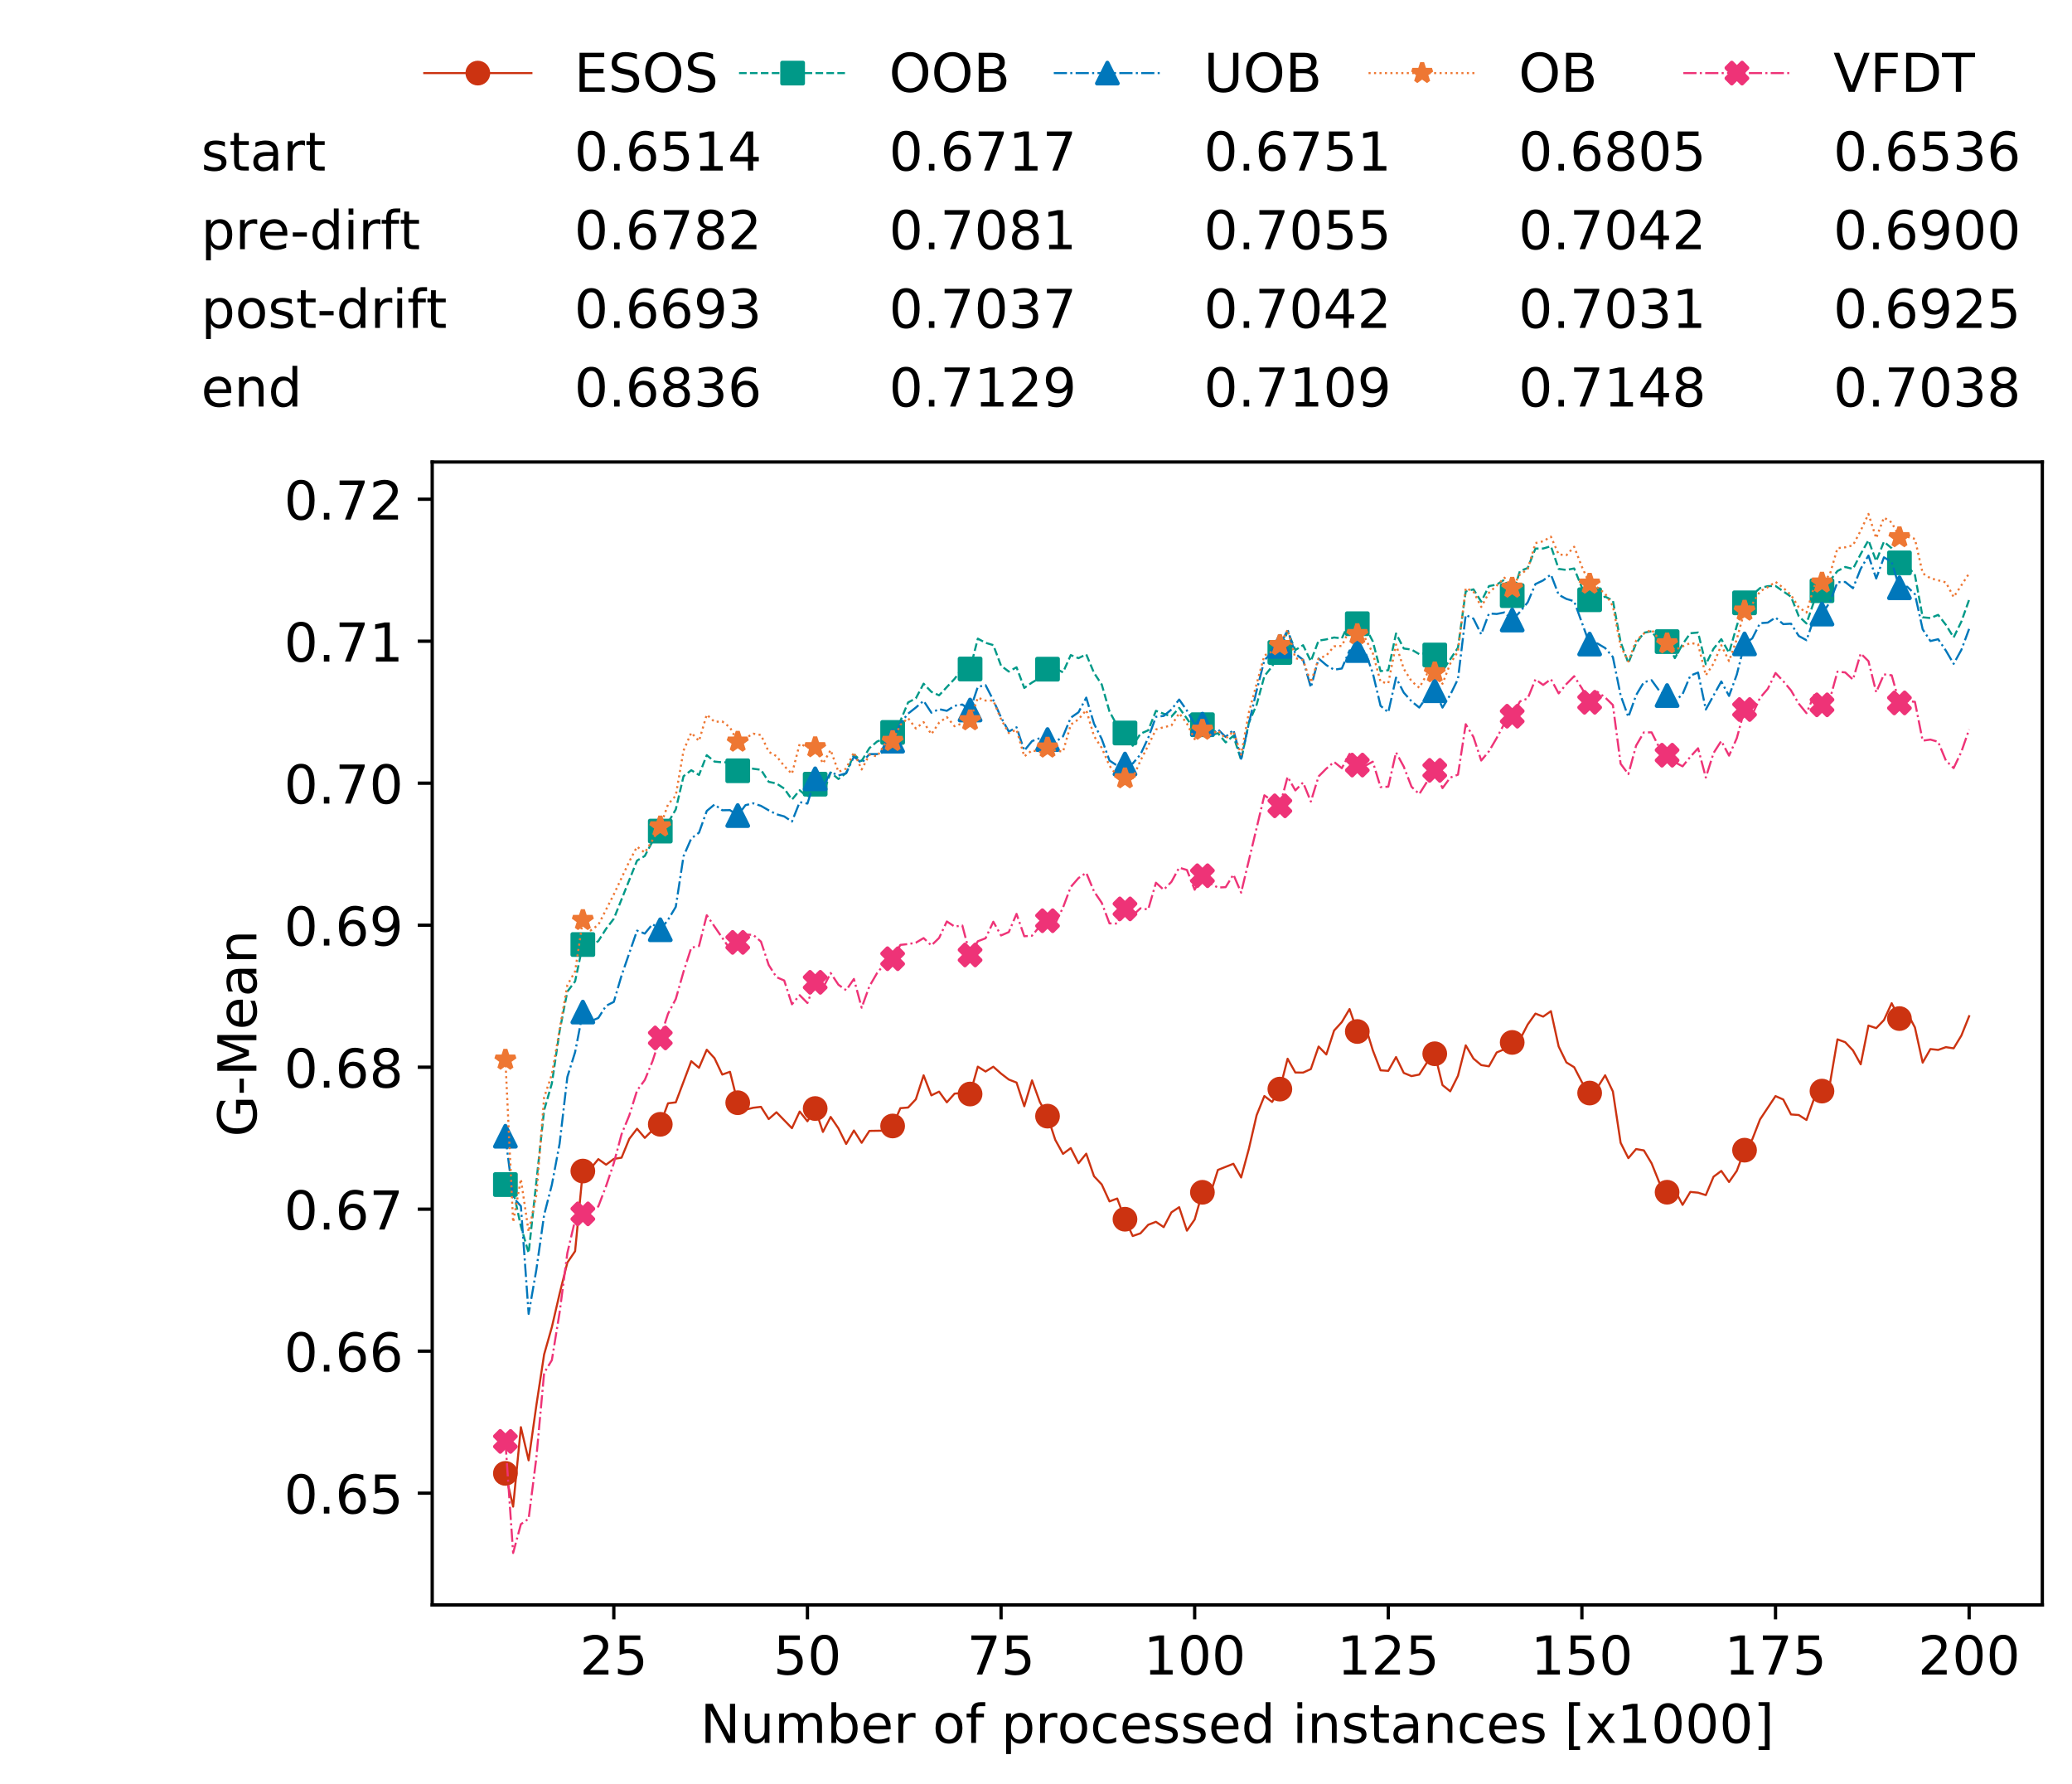 <?xml version="1.0" encoding="utf-8" standalone="no"?>
<!DOCTYPE svg PUBLIC "-//W3C//DTD SVG 1.1//EN"
  "http://www.w3.org/Graphics/SVG/1.1/DTD/svg11.dtd">
<!-- Created with matplotlib (https://matplotlib.org/) -->
<svg height="432.615pt" version="1.1" viewBox="0 0 502.65 432.615" width="502.65pt" xmlns="http://www.w3.org/2000/svg" xmlns:xlink="http://www.w3.org/1999/xlink">
 <defs>
  <style type="text/css">
*{stroke-linecap:butt;stroke-linejoin:round;white-space:pre;}
  </style>
 </defs>
 <g id="figure_1">
  <g id="patch_1">
   <path d="M 0 432.615 
L 502.65 432.615 
L 502.65 0 
L 0 0 
z
" style="fill:#ffffff;"/>
  </g>
  <g id="axes_1">
   <g id="patch_2">
    <path d="M 104.85 389.252 
L 495.45 389.252 
L 495.45 112.052 
L 104.85 112.052 
z
" style="fill:#ffffff;"/>
   </g>
   <g id="matplotlib.axis_1">
    <g id="xtick_1">
     <g id="line2d_1">
      <defs>
       <path d="M 0 0 
L 0 3.5 
" id="mc2885cc5f0" style="stroke:#000000;stroke-width:0.8;"/>
      </defs>
      <g>
       <use style="stroke:#000000;stroke-width:0.8;" x="148.908" xlink:href="#mc2885cc5f0" y="389.252"/>
      </g>
     </g>
     <g id="text_1">
      <!-- 25 -->
      <defs>
       <path d="M 19.188 8.297 
L 53.609 8.297 
L 53.609 0 
L 7.328 0 
L 7.328 8.297 
Q 12.938 14.109 22.625 23.891 
Q 32.328 33.688 34.812 36.531 
Q 39.547 41.844 41.422 45.531 
Q 43.312 49.219 43.312 52.781 
Q 43.312 58.594 39.234 62.25 
Q 35.156 65.922 28.609 65.922 
Q 23.969 65.922 18.812 64.312 
Q 13.672 62.703 7.812 59.422 
L 7.812 69.391 
Q 13.766 71.781 18.938 73 
Q 24.125 74.219 28.422 74.219 
Q 39.75 74.219 46.484 68.547 
Q 53.219 62.891 53.219 53.422 
Q 53.219 48.922 51.531 44.891 
Q 49.859 40.875 45.406 35.406 
Q 44.188 33.984 37.641 27.219 
Q 31.109 20.453 19.188 8.297 
z
" id="DejaVuSans-50"/>
       <path d="M 10.797 72.906 
L 49.516 72.906 
L 49.516 64.594 
L 19.828 64.594 
L 19.828 46.734 
Q 21.969 47.469 24.109 47.828 
Q 26.266 48.188 28.422 48.188 
Q 40.625 48.188 47.75 41.5 
Q 54.891 34.812 54.891 23.391 
Q 54.891 11.625 47.562 5.094 
Q 40.234 -1.422 26.906 -1.422 
Q 22.312 -1.422 17.547 -0.641 
Q 12.797 0.141 7.719 1.703 
L 7.719 11.625 
Q 12.109 9.234 16.797 8.062 
Q 21.484 6.891 26.703 6.891 
Q 35.156 6.891 40.078 11.328 
Q 45.016 15.766 45.016 23.391 
Q 45.016 31 40.078 35.438 
Q 35.156 39.891 26.703 39.891 
Q 22.75 39.891 18.812 39.016 
Q 14.891 38.141 10.797 36.281 
z
" id="DejaVuSans-53"/>
      </defs>
      <g transform="translate(140.636 406.13)scale(0.13 -0.13)">
       <use xlink:href="#DejaVuSans-50"/>
       <use x="63.623" xlink:href="#DejaVuSans-53"/>
      </g>
     </g>
    </g>
    <g id="xtick_2">
     <g id="line2d_2">
      <g>
       <use style="stroke:#000000;stroke-width:0.8;" x="195.877" xlink:href="#mc2885cc5f0" y="389.252"/>
      </g>
     </g>
     <g id="text_2">
      <!-- 50 -->
      <defs>
       <path d="M 31.781 66.406 
Q 24.172 66.406 20.328 58.906 
Q 16.5 51.422 16.5 36.375 
Q 16.5 21.391 20.328 13.891 
Q 24.172 6.391 31.781 6.391 
Q 39.453 6.391 43.281 13.891 
Q 47.125 21.391 47.125 36.375 
Q 47.125 51.422 43.281 58.906 
Q 39.453 66.406 31.781 66.406 
z
M 31.781 74.219 
Q 44.047 74.219 50.516 64.516 
Q 56.984 54.828 56.984 36.375 
Q 56.984 17.969 50.516 8.266 
Q 44.047 -1.422 31.781 -1.422 
Q 19.531 -1.422 13.062 8.266 
Q 6.594 17.969 6.594 36.375 
Q 6.594 54.828 13.062 64.516 
Q 19.531 74.219 31.781 74.219 
z
" id="DejaVuSans-48"/>
      </defs>
      <g transform="translate(187.606 406.13)scale(0.13 -0.13)">
       <use xlink:href="#DejaVuSans-53"/>
       <use x="63.623" xlink:href="#DejaVuSans-48"/>
      </g>
     </g>
    </g>
    <g id="xtick_3">
     <g id="line2d_3">
      <g>
       <use style="stroke:#000000;stroke-width:0.8;" x="242.847" xlink:href="#mc2885cc5f0" y="389.252"/>
      </g>
     </g>
     <g id="text_3">
      <!-- 75 -->
      <defs>
       <path d="M 8.203 72.906 
L 55.078 72.906 
L 55.078 68.703 
L 28.609 0 
L 18.312 0 
L 43.219 64.594 
L 8.203 64.594 
z
" id="DejaVuSans-55"/>
      </defs>
      <g transform="translate(234.576 406.13)scale(0.13 -0.13)">
       <use xlink:href="#DejaVuSans-55"/>
       <use x="63.623" xlink:href="#DejaVuSans-53"/>
      </g>
     </g>
    </g>
    <g id="xtick_4">
     <g id="line2d_4">
      <g>
       <use style="stroke:#000000;stroke-width:0.8;" x="289.817" xlink:href="#mc2885cc5f0" y="389.252"/>
      </g>
     </g>
     <g id="text_4">
      <!-- 100 -->
      <defs>
       <path d="M 12.406 8.297 
L 28.516 8.297 
L 28.516 63.922 
L 10.984 60.406 
L 10.984 69.391 
L 28.422 72.906 
L 38.281 72.906 
L 38.281 8.297 
L 54.391 8.297 
L 54.391 0 
L 12.406 0 
z
" id="DejaVuSans-49"/>
      </defs>
      <g transform="translate(277.41 406.13)scale(0.13 -0.13)">
       <use xlink:href="#DejaVuSans-49"/>
       <use x="63.623" xlink:href="#DejaVuSans-48"/>
       <use x="127.246" xlink:href="#DejaVuSans-48"/>
      </g>
     </g>
    </g>
    <g id="xtick_5">
     <g id="line2d_5">
      <g>
       <use style="stroke:#000000;stroke-width:0.8;" x="336.786" xlink:href="#mc2885cc5f0" y="389.252"/>
      </g>
     </g>
     <g id="text_5">
      <!-- 125 -->
      <g transform="translate(324.379 406.13)scale(0.13 -0.13)">
       <use xlink:href="#DejaVuSans-49"/>
       <use x="63.623" xlink:href="#DejaVuSans-50"/>
       <use x="127.246" xlink:href="#DejaVuSans-53"/>
      </g>
     </g>
    </g>
    <g id="xtick_6">
     <g id="line2d_6">
      <g>
       <use style="stroke:#000000;stroke-width:0.8;" x="383.756" xlink:href="#mc2885cc5f0" y="389.252"/>
      </g>
     </g>
     <g id="text_6">
      <!-- 150 -->
      <g transform="translate(371.349 406.13)scale(0.13 -0.13)">
       <use xlink:href="#DejaVuSans-49"/>
       <use x="63.623" xlink:href="#DejaVuSans-53"/>
       <use x="127.246" xlink:href="#DejaVuSans-48"/>
      </g>
     </g>
    </g>
    <g id="xtick_7">
     <g id="line2d_7">
      <g>
       <use style="stroke:#000000;stroke-width:0.8;" x="430.726" xlink:href="#mc2885cc5f0" y="389.252"/>
      </g>
     </g>
     <g id="text_7">
      <!-- 175 -->
      <g transform="translate(418.319 406.13)scale(0.13 -0.13)">
       <use xlink:href="#DejaVuSans-49"/>
       <use x="63.623" xlink:href="#DejaVuSans-55"/>
       <use x="127.246" xlink:href="#DejaVuSans-53"/>
      </g>
     </g>
    </g>
    <g id="xtick_8">
     <g id="line2d_8">
      <g>
       <use style="stroke:#000000;stroke-width:0.8;" x="477.695" xlink:href="#mc2885cc5f0" y="389.252"/>
      </g>
     </g>
     <g id="text_8">
      <!-- 200 -->
      <g transform="translate(465.289 406.13)scale(0.13 -0.13)">
       <use xlink:href="#DejaVuSans-50"/>
       <use x="63.623" xlink:href="#DejaVuSans-48"/>
       <use x="127.246" xlink:href="#DejaVuSans-48"/>
      </g>
     </g>
    </g>
    <g id="text_9">
     <!-- Number of processed instances [x1000] -->
     <defs>
      <path d="M 9.812 72.906 
L 23.094 72.906 
L 55.422 11.922 
L 55.422 72.906 
L 64.984 72.906 
L 64.984 0 
L 51.703 0 
L 19.391 60.984 
L 19.391 0 
L 9.812 0 
z
" id="DejaVuSans-78"/>
      <path d="M 8.5 21.578 
L 8.5 54.688 
L 17.484 54.688 
L 17.484 21.922 
Q 17.484 14.156 20.5 10.266 
Q 23.531 6.391 29.594 6.391 
Q 36.859 6.391 41.078 11.031 
Q 45.312 15.672 45.312 23.688 
L 45.312 54.688 
L 54.297 54.688 
L 54.297 0 
L 45.312 0 
L 45.312 8.406 
Q 42.047 3.422 37.719 1 
Q 33.406 -1.422 27.688 -1.422 
Q 18.266 -1.422 13.375 4.438 
Q 8.5 10.297 8.5 21.578 
z
M 31.109 56 
z
" id="DejaVuSans-117"/>
      <path d="M 52 44.188 
Q 55.375 50.25 60.062 53.125 
Q 64.75 56 71.094 56 
Q 79.641 56 84.281 50.016 
Q 88.922 44.047 88.922 33.016 
L 88.922 0 
L 79.891 0 
L 79.891 32.719 
Q 79.891 40.578 77.094 44.375 
Q 74.312 48.188 68.609 48.188 
Q 61.625 48.188 57.562 43.547 
Q 53.516 38.922 53.516 30.906 
L 53.516 0 
L 44.484 0 
L 44.484 32.719 
Q 44.484 40.625 41.703 44.406 
Q 38.922 48.188 33.109 48.188 
Q 26.219 48.188 22.156 43.531 
Q 18.109 38.875 18.109 30.906 
L 18.109 0 
L 9.078 0 
L 9.078 54.688 
L 18.109 54.688 
L 18.109 46.188 
Q 21.188 51.219 25.484 53.609 
Q 29.781 56 35.688 56 
Q 41.656 56 45.828 52.969 
Q 50 49.953 52 44.188 
z
" id="DejaVuSans-109"/>
      <path d="M 48.688 27.297 
Q 48.688 37.203 44.609 42.844 
Q 40.531 48.484 33.406 48.484 
Q 26.266 48.484 22.188 42.844 
Q 18.109 37.203 18.109 27.297 
Q 18.109 17.391 22.188 11.75 
Q 26.266 6.109 33.406 6.109 
Q 40.531 6.109 44.609 11.75 
Q 48.688 17.391 48.688 27.297 
z
M 18.109 46.391 
Q 20.953 51.266 25.266 53.625 
Q 29.594 56 35.594 56 
Q 45.562 56 51.781 48.094 
Q 58.016 40.188 58.016 27.297 
Q 58.016 14.406 51.781 6.484 
Q 45.562 -1.422 35.594 -1.422 
Q 29.594 -1.422 25.266 0.953 
Q 20.953 3.328 18.109 8.203 
L 18.109 0 
L 9.078 0 
L 9.078 75.984 
L 18.109 75.984 
z
" id="DejaVuSans-98"/>
      <path d="M 56.203 29.594 
L 56.203 25.203 
L 14.891 25.203 
Q 15.484 15.922 20.484 11.062 
Q 25.484 6.203 34.422 6.203 
Q 39.594 6.203 44.453 7.469 
Q 49.312 8.734 54.109 11.281 
L 54.109 2.781 
Q 49.266 0.734 44.188 -0.344 
Q 39.109 -1.422 33.891 -1.422 
Q 20.797 -1.422 13.156 6.188 
Q 5.516 13.812 5.516 26.812 
Q 5.516 40.234 12.766 48.109 
Q 20.016 56 32.328 56 
Q 43.359 56 49.781 48.891 
Q 56.203 41.797 56.203 29.594 
z
M 47.219 32.234 
Q 47.125 39.594 43.094 43.984 
Q 39.062 48.391 32.422 48.391 
Q 24.906 48.391 20.391 44.141 
Q 15.875 39.891 15.188 32.172 
z
" id="DejaVuSans-101"/>
      <path d="M 41.109 46.297 
Q 39.594 47.172 37.812 47.578 
Q 36.031 48 33.891 48 
Q 26.266 48 22.188 43.047 
Q 18.109 38.094 18.109 28.812 
L 18.109 0 
L 9.078 0 
L 9.078 54.688 
L 18.109 54.688 
L 18.109 46.188 
Q 20.953 51.172 25.484 53.578 
Q 30.031 56 36.531 56 
Q 37.453 56 38.578 55.875 
Q 39.703 55.766 41.062 55.516 
z
" id="DejaVuSans-114"/>
      <path id="DejaVuSans-32"/>
      <path d="M 30.609 48.391 
Q 23.391 48.391 19.188 42.75 
Q 14.984 37.109 14.984 27.297 
Q 14.984 17.484 19.156 11.844 
Q 23.344 6.203 30.609 6.203 
Q 37.797 6.203 41.984 11.859 
Q 46.188 17.531 46.188 27.297 
Q 46.188 37.016 41.984 42.703 
Q 37.797 48.391 30.609 48.391 
z
M 30.609 56 
Q 42.328 56 49.016 48.375 
Q 55.719 40.766 55.719 27.297 
Q 55.719 13.875 49.016 6.219 
Q 42.328 -1.422 30.609 -1.422 
Q 18.844 -1.422 12.172 6.219 
Q 5.516 13.875 5.516 27.297 
Q 5.516 40.766 12.172 48.375 
Q 18.844 56 30.609 56 
z
" id="DejaVuSans-111"/>
      <path d="M 37.109 75.984 
L 37.109 68.5 
L 28.516 68.5 
Q 23.688 68.5 21.797 66.547 
Q 19.922 64.594 19.922 59.516 
L 19.922 54.688 
L 34.719 54.688 
L 34.719 47.703 
L 19.922 47.703 
L 19.922 0 
L 10.891 0 
L 10.891 47.703 
L 2.297 47.703 
L 2.297 54.688 
L 10.891 54.688 
L 10.891 58.5 
Q 10.891 67.625 15.141 71.797 
Q 19.391 75.984 28.609 75.984 
z
" id="DejaVuSans-102"/>
      <path d="M 18.109 8.203 
L 18.109 -20.797 
L 9.078 -20.797 
L 9.078 54.688 
L 18.109 54.688 
L 18.109 46.391 
Q 20.953 51.266 25.266 53.625 
Q 29.594 56 35.594 56 
Q 45.562 56 51.781 48.094 
Q 58.016 40.188 58.016 27.297 
Q 58.016 14.406 51.781 6.484 
Q 45.562 -1.422 35.594 -1.422 
Q 29.594 -1.422 25.266 0.953 
Q 20.953 3.328 18.109 8.203 
z
M 48.688 27.297 
Q 48.688 37.203 44.609 42.844 
Q 40.531 48.484 33.406 48.484 
Q 26.266 48.484 22.188 42.844 
Q 18.109 37.203 18.109 27.297 
Q 18.109 17.391 22.188 11.75 
Q 26.266 6.109 33.406 6.109 
Q 40.531 6.109 44.609 11.75 
Q 48.688 17.391 48.688 27.297 
z
" id="DejaVuSans-112"/>
      <path d="M 48.781 52.594 
L 48.781 44.188 
Q 44.969 46.297 41.141 47.344 
Q 37.312 48.391 33.406 48.391 
Q 24.656 48.391 19.812 42.844 
Q 14.984 37.312 14.984 27.297 
Q 14.984 17.281 19.812 11.734 
Q 24.656 6.203 33.406 6.203 
Q 37.312 6.203 41.141 7.25 
Q 44.969 8.297 48.781 10.406 
L 48.781 2.094 
Q 45.016 0.344 40.984 -0.531 
Q 36.969 -1.422 32.422 -1.422 
Q 20.062 -1.422 12.781 6.344 
Q 5.516 14.109 5.516 27.297 
Q 5.516 40.672 12.859 48.328 
Q 20.219 56 33.016 56 
Q 37.156 56 41.109 55.141 
Q 45.062 54.297 48.781 52.594 
z
" id="DejaVuSans-99"/>
      <path d="M 44.281 53.078 
L 44.281 44.578 
Q 40.484 46.531 36.375 47.5 
Q 32.281 48.484 27.875 48.484 
Q 21.188 48.484 17.844 46.438 
Q 14.5 44.391 14.5 40.281 
Q 14.5 37.156 16.891 35.375 
Q 19.281 33.594 26.516 31.984 
L 29.594 31.297 
Q 39.156 29.25 43.188 25.516 
Q 47.219 21.781 47.219 15.094 
Q 47.219 7.469 41.188 3.016 
Q 35.156 -1.422 24.609 -1.422 
Q 20.219 -1.422 15.453 -0.562 
Q 10.688 0.297 5.422 2 
L 5.422 11.281 
Q 10.406 8.688 15.234 7.391 
Q 20.062 6.109 24.812 6.109 
Q 31.156 6.109 34.562 8.281 
Q 37.984 10.453 37.984 14.406 
Q 37.984 18.062 35.516 20.016 
Q 33.062 21.969 24.703 23.781 
L 21.578 24.516 
Q 13.234 26.266 9.516 29.906 
Q 5.812 33.547 5.812 39.891 
Q 5.812 47.609 11.281 51.797 
Q 16.75 56 26.812 56 
Q 31.781 56 36.172 55.266 
Q 40.578 54.547 44.281 53.078 
z
" id="DejaVuSans-115"/>
      <path d="M 45.406 46.391 
L 45.406 75.984 
L 54.391 75.984 
L 54.391 0 
L 45.406 0 
L 45.406 8.203 
Q 42.578 3.328 38.25 0.953 
Q 33.938 -1.422 27.875 -1.422 
Q 17.969 -1.422 11.734 6.484 
Q 5.516 14.406 5.516 27.297 
Q 5.516 40.188 11.734 48.094 
Q 17.969 56 27.875 56 
Q 33.938 56 38.25 53.625 
Q 42.578 51.266 45.406 46.391 
z
M 14.797 27.297 
Q 14.797 17.391 18.875 11.75 
Q 22.953 6.109 30.078 6.109 
Q 37.203 6.109 41.297 11.75 
Q 45.406 17.391 45.406 27.297 
Q 45.406 37.203 41.297 42.844 
Q 37.203 48.484 30.078 48.484 
Q 22.953 48.484 18.875 42.844 
Q 14.797 37.203 14.797 27.297 
z
" id="DejaVuSans-100"/>
      <path d="M 9.422 54.688 
L 18.406 54.688 
L 18.406 0 
L 9.422 0 
z
M 9.422 75.984 
L 18.406 75.984 
L 18.406 64.594 
L 9.422 64.594 
z
" id="DejaVuSans-105"/>
      <path d="M 54.891 33.016 
L 54.891 0 
L 45.906 0 
L 45.906 32.719 
Q 45.906 40.484 42.875 44.328 
Q 39.844 48.188 33.797 48.188 
Q 26.516 48.188 22.312 43.547 
Q 18.109 38.922 18.109 30.906 
L 18.109 0 
L 9.078 0 
L 9.078 54.688 
L 18.109 54.688 
L 18.109 46.188 
Q 21.344 51.125 25.703 53.562 
Q 30.078 56 35.797 56 
Q 45.219 56 50.047 50.172 
Q 54.891 44.344 54.891 33.016 
z
" id="DejaVuSans-110"/>
      <path d="M 18.312 70.219 
L 18.312 54.688 
L 36.812 54.688 
L 36.812 47.703 
L 18.312 47.703 
L 18.312 18.016 
Q 18.312 11.328 20.141 9.422 
Q 21.969 7.516 27.594 7.516 
L 36.812 7.516 
L 36.812 0 
L 27.594 0 
Q 17.188 0 13.234 3.875 
Q 9.281 7.766 9.281 18.016 
L 9.281 47.703 
L 2.688 47.703 
L 2.688 54.688 
L 9.281 54.688 
L 9.281 70.219 
z
" id="DejaVuSans-116"/>
      <path d="M 34.281 27.484 
Q 23.391 27.484 19.188 25 
Q 14.984 22.516 14.984 16.5 
Q 14.984 11.719 18.141 8.906 
Q 21.297 6.109 26.703 6.109 
Q 34.188 6.109 38.703 11.406 
Q 43.219 16.703 43.219 25.484 
L 43.219 27.484 
z
M 52.203 31.203 
L 52.203 0 
L 43.219 0 
L 43.219 8.297 
Q 40.141 3.328 35.547 0.953 
Q 30.953 -1.422 24.312 -1.422 
Q 15.922 -1.422 10.953 3.297 
Q 6 8.016 6 15.922 
Q 6 25.141 12.172 29.828 
Q 18.359 34.516 30.609 34.516 
L 43.219 34.516 
L 43.219 35.406 
Q 43.219 41.609 39.141 45 
Q 35.062 48.391 27.688 48.391 
Q 23 48.391 18.547 47.266 
Q 14.109 46.141 10.016 43.891 
L 10.016 52.203 
Q 14.938 54.109 19.578 55.047 
Q 24.219 56 28.609 56 
Q 40.484 56 46.344 49.844 
Q 52.203 43.703 52.203 31.203 
z
" id="DejaVuSans-97"/>
      <path d="M 8.594 75.984 
L 29.297 75.984 
L 29.297 69 
L 17.578 69 
L 17.578 -6.203 
L 29.297 -6.203 
L 29.297 -13.188 
L 8.594 -13.188 
z
" id="DejaVuSans-91"/>
      <path d="M 54.891 54.688 
L 35.109 28.078 
L 55.906 0 
L 45.312 0 
L 29.391 21.484 
L 13.484 0 
L 2.875 0 
L 24.125 28.609 
L 4.688 54.688 
L 15.281 54.688 
L 29.781 35.203 
L 44.281 54.688 
z
" id="DejaVuSans-120"/>
      <path d="M 30.422 75.984 
L 30.422 -13.188 
L 9.719 -13.188 
L 9.719 -6.203 
L 21.391 -6.203 
L 21.391 69 
L 9.719 69 
L 9.719 75.984 
z
" id="DejaVuSans-93"/>
     </defs>
     <g transform="translate(169.881 422.711)scale(0.13 -0.13)">
      <use xlink:href="#DejaVuSans-78"/>
      <use x="74.805" xlink:href="#DejaVuSans-117"/>
      <use x="138.184" xlink:href="#DejaVuSans-109"/>
      <use x="235.596" xlink:href="#DejaVuSans-98"/>
      <use x="299.072" xlink:href="#DejaVuSans-101"/>
      <use x="360.596" xlink:href="#DejaVuSans-114"/>
      <use x="401.709" xlink:href="#DejaVuSans-32"/>
      <use x="433.496" xlink:href="#DejaVuSans-111"/>
      <use x="494.678" xlink:href="#DejaVuSans-102"/>
      <use x="529.883" xlink:href="#DejaVuSans-32"/>
      <use x="561.67" xlink:href="#DejaVuSans-112"/>
      <use x="625.146" xlink:href="#DejaVuSans-114"/>
      <use x="666.229" xlink:href="#DejaVuSans-111"/>
      <use x="727.41" xlink:href="#DejaVuSans-99"/>
      <use x="782.391" xlink:href="#DejaVuSans-101"/>
      <use x="843.914" xlink:href="#DejaVuSans-115"/>
      <use x="896.014" xlink:href="#DejaVuSans-115"/>
      <use x="948.113" xlink:href="#DejaVuSans-101"/>
      <use x="1009.637" xlink:href="#DejaVuSans-100"/>
      <use x="1073.113" xlink:href="#DejaVuSans-32"/>
      <use x="1104.9" xlink:href="#DejaVuSans-105"/>
      <use x="1132.684" xlink:href="#DejaVuSans-110"/>
      <use x="1196.062" xlink:href="#DejaVuSans-115"/>
      <use x="1248.162" xlink:href="#DejaVuSans-116"/>
      <use x="1287.371" xlink:href="#DejaVuSans-97"/>
      <use x="1348.65" xlink:href="#DejaVuSans-110"/>
      <use x="1412.029" xlink:href="#DejaVuSans-99"/>
      <use x="1467.01" xlink:href="#DejaVuSans-101"/>
      <use x="1528.533" xlink:href="#DejaVuSans-115"/>
      <use x="1580.633" xlink:href="#DejaVuSans-32"/>
      <use x="1612.42" xlink:href="#DejaVuSans-91"/>
      <use x="1651.434" xlink:href="#DejaVuSans-120"/>
      <use x="1710.613" xlink:href="#DejaVuSans-49"/>
      <use x="1774.236" xlink:href="#DejaVuSans-48"/>
      <use x="1837.859" xlink:href="#DejaVuSans-48"/>
      <use x="1901.482" xlink:href="#DejaVuSans-48"/>
      <use x="1965.105" xlink:href="#DejaVuSans-93"/>
     </g>
    </g>
   </g>
   <g id="matplotlib.axis_2">
    <g id="ytick_1">
     <g id="line2d_9">
      <defs>
       <path d="M 0 0 
L -3.5 0 
" id="m6178bd35b1" style="stroke:#000000;stroke-width:0.8;"/>
      </defs>
      <g>
       <use style="stroke:#000000;stroke-width:0.8;" x="104.85" xlink:href="#m6178bd35b1" y="362.142"/>
      </g>
     </g>
     <g id="text_10">
      <!-- 0.65 -->
      <defs>
       <path d="M 10.688 12.406 
L 21 12.406 
L 21 0 
L 10.688 0 
z
" id="DejaVuSans-46"/>
       <path d="M 33.016 40.375 
Q 26.375 40.375 22.484 35.828 
Q 18.609 31.297 18.609 23.391 
Q 18.609 15.531 22.484 10.953 
Q 26.375 6.391 33.016 6.391 
Q 39.656 6.391 43.531 10.953 
Q 47.406 15.531 47.406 23.391 
Q 47.406 31.297 43.531 35.828 
Q 39.656 40.375 33.016 40.375 
z
M 52.594 71.297 
L 52.594 62.312 
Q 48.875 64.062 45.094 64.984 
Q 41.312 65.922 37.594 65.922 
Q 27.828 65.922 22.672 59.328 
Q 17.531 52.734 16.797 39.406 
Q 19.672 43.656 24.016 45.922 
Q 28.375 48.188 33.594 48.188 
Q 44.578 48.188 50.953 41.516 
Q 57.328 34.859 57.328 23.391 
Q 57.328 12.156 50.688 5.359 
Q 44.047 -1.422 33.016 -1.422 
Q 20.359 -1.422 13.672 8.266 
Q 6.984 17.969 6.984 36.375 
Q 6.984 53.656 15.188 63.938 
Q 23.391 74.219 37.203 74.219 
Q 40.922 74.219 44.703 73.484 
Q 48.484 72.75 52.594 71.297 
z
" id="DejaVuSans-54"/>
      </defs>
      <g transform="translate(68.905 367.081)scale(0.13 -0.13)">
       <use xlink:href="#DejaVuSans-48"/>
       <use x="63.623" xlink:href="#DejaVuSans-46"/>
       <use x="95.41" xlink:href="#DejaVuSans-54"/>
       <use x="159.033" xlink:href="#DejaVuSans-53"/>
      </g>
     </g>
    </g>
    <g id="ytick_2">
     <g id="line2d_10">
      <g>
       <use style="stroke:#000000;stroke-width:0.8;" x="104.85" xlink:href="#m6178bd35b1" y="327.704"/>
      </g>
     </g>
     <g id="text_11">
      <!-- 0.66 -->
      <g transform="translate(68.905 332.643)scale(0.13 -0.13)">
       <use xlink:href="#DejaVuSans-48"/>
       <use x="63.623" xlink:href="#DejaVuSans-46"/>
       <use x="95.41" xlink:href="#DejaVuSans-54"/>
       <use x="159.033" xlink:href="#DejaVuSans-54"/>
      </g>
     </g>
    </g>
    <g id="ytick_3">
     <g id="line2d_11">
      <g>
       <use style="stroke:#000000;stroke-width:0.8;" x="104.85" xlink:href="#m6178bd35b1" y="293.266"/>
      </g>
     </g>
     <g id="text_12">
      <!-- 0.67 -->
      <g transform="translate(68.905 298.205)scale(0.13 -0.13)">
       <use xlink:href="#DejaVuSans-48"/>
       <use x="63.623" xlink:href="#DejaVuSans-46"/>
       <use x="95.41" xlink:href="#DejaVuSans-54"/>
       <use x="159.033" xlink:href="#DejaVuSans-55"/>
      </g>
     </g>
    </g>
    <g id="ytick_4">
     <g id="line2d_12">
      <g>
       <use style="stroke:#000000;stroke-width:0.8;" x="104.85" xlink:href="#m6178bd35b1" y="258.828"/>
      </g>
     </g>
     <g id="text_13">
      <!-- 0.68 -->
      <defs>
       <path d="M 31.781 34.625 
Q 24.75 34.625 20.719 30.859 
Q 16.703 27.094 16.703 20.516 
Q 16.703 13.922 20.719 10.156 
Q 24.75 6.391 31.781 6.391 
Q 38.812 6.391 42.859 10.172 
Q 46.922 13.969 46.922 20.516 
Q 46.922 27.094 42.891 30.859 
Q 38.875 34.625 31.781 34.625 
z
M 21.922 38.812 
Q 15.578 40.375 12.031 44.719 
Q 8.5 49.078 8.5 55.328 
Q 8.5 64.062 14.719 69.141 
Q 20.953 74.219 31.781 74.219 
Q 42.672 74.219 48.875 69.141 
Q 55.078 64.062 55.078 55.328 
Q 55.078 49.078 51.531 44.719 
Q 48 40.375 41.703 38.812 
Q 48.828 37.156 52.797 32.312 
Q 56.781 27.484 56.781 20.516 
Q 56.781 9.906 50.312 4.234 
Q 43.844 -1.422 31.781 -1.422 
Q 19.734 -1.422 13.25 4.234 
Q 6.781 9.906 6.781 20.516 
Q 6.781 27.484 10.781 32.312 
Q 14.797 37.156 21.922 38.812 
z
M 18.312 54.391 
Q 18.312 48.734 21.844 45.562 
Q 25.391 42.391 31.781 42.391 
Q 38.141 42.391 41.719 45.562 
Q 45.312 48.734 45.312 54.391 
Q 45.312 60.062 41.719 63.234 
Q 38.141 66.406 31.781 66.406 
Q 25.391 66.406 21.844 63.234 
Q 18.312 60.062 18.312 54.391 
z
" id="DejaVuSans-56"/>
      </defs>
      <g transform="translate(68.905 263.767)scale(0.13 -0.13)">
       <use xlink:href="#DejaVuSans-48"/>
       <use x="63.623" xlink:href="#DejaVuSans-46"/>
       <use x="95.41" xlink:href="#DejaVuSans-54"/>
       <use x="159.033" xlink:href="#DejaVuSans-56"/>
      </g>
     </g>
    </g>
    <g id="ytick_5">
     <g id="line2d_13">
      <g>
       <use style="stroke:#000000;stroke-width:0.8;" x="104.85" xlink:href="#m6178bd35b1" y="224.39"/>
      </g>
     </g>
     <g id="text_14">
      <!-- 0.69 -->
      <defs>
       <path d="M 10.984 1.516 
L 10.984 10.5 
Q 14.703 8.734 18.5 7.812 
Q 22.312 6.891 25.984 6.891 
Q 35.75 6.891 40.891 13.453 
Q 46.047 20.016 46.781 33.406 
Q 43.953 29.203 39.594 26.953 
Q 35.25 24.703 29.984 24.703 
Q 19.047 24.703 12.672 31.312 
Q 6.297 37.938 6.297 49.422 
Q 6.297 60.641 12.938 67.422 
Q 19.578 74.219 30.609 74.219 
Q 43.266 74.219 49.922 64.516 
Q 56.594 54.828 56.594 36.375 
Q 56.594 19.141 48.406 8.859 
Q 40.234 -1.422 26.422 -1.422 
Q 22.703 -1.422 18.891 -0.688 
Q 15.094 0.047 10.984 1.516 
z
M 30.609 32.422 
Q 37.25 32.422 41.125 36.953 
Q 45.016 41.5 45.016 49.422 
Q 45.016 57.281 41.125 61.844 
Q 37.25 66.406 30.609 66.406 
Q 23.969 66.406 20.094 61.844 
Q 16.219 57.281 16.219 49.422 
Q 16.219 41.5 20.094 36.953 
Q 23.969 32.422 30.609 32.422 
z
" id="DejaVuSans-57"/>
      </defs>
      <g transform="translate(68.905 229.329)scale(0.13 -0.13)">
       <use xlink:href="#DejaVuSans-48"/>
       <use x="63.623" xlink:href="#DejaVuSans-46"/>
       <use x="95.41" xlink:href="#DejaVuSans-54"/>
       <use x="159.033" xlink:href="#DejaVuSans-57"/>
      </g>
     </g>
    </g>
    <g id="ytick_6">
     <g id="line2d_14">
      <g>
       <use style="stroke:#000000;stroke-width:0.8;" x="104.85" xlink:href="#m6178bd35b1" y="189.951"/>
      </g>
     </g>
     <g id="text_15">
      <!-- 0.70 -->
      <g transform="translate(68.905 194.89)scale(0.13 -0.13)">
       <use xlink:href="#DejaVuSans-48"/>
       <use x="63.623" xlink:href="#DejaVuSans-46"/>
       <use x="95.41" xlink:href="#DejaVuSans-55"/>
       <use x="159.033" xlink:href="#DejaVuSans-48"/>
      </g>
     </g>
    </g>
    <g id="ytick_7">
     <g id="line2d_15">
      <g>
       <use style="stroke:#000000;stroke-width:0.8;" x="104.85" xlink:href="#m6178bd35b1" y="155.513"/>
      </g>
     </g>
     <g id="text_16">
      <!-- 0.71 -->
      <g transform="translate(68.905 160.452)scale(0.13 -0.13)">
       <use xlink:href="#DejaVuSans-48"/>
       <use x="63.623" xlink:href="#DejaVuSans-46"/>
       <use x="95.41" xlink:href="#DejaVuSans-55"/>
       <use x="159.033" xlink:href="#DejaVuSans-49"/>
      </g>
     </g>
    </g>
    <g id="ytick_8">
     <g id="line2d_16">
      <g>
       <use style="stroke:#000000;stroke-width:0.8;" x="104.85" xlink:href="#m6178bd35b1" y="121.075"/>
      </g>
     </g>
     <g id="text_17">
      <!-- 0.72 -->
      <g transform="translate(68.905 126.014)scale(0.13 -0.13)">
       <use xlink:href="#DejaVuSans-48"/>
       <use x="63.623" xlink:href="#DejaVuSans-46"/>
       <use x="95.41" xlink:href="#DejaVuSans-55"/>
       <use x="159.033" xlink:href="#DejaVuSans-50"/>
      </g>
     </g>
    </g>
    <g id="text_18">
     <!-- G-Mean -->
     <defs>
      <path d="M 59.516 10.406 
L 59.516 29.984 
L 43.406 29.984 
L 43.406 38.094 
L 69.281 38.094 
L 69.281 6.781 
Q 63.578 2.734 56.688 0.656 
Q 49.812 -1.422 42 -1.422 
Q 24.906 -1.422 15.25 8.562 
Q 5.609 18.562 5.609 36.375 
Q 5.609 54.25 15.25 64.234 
Q 24.906 74.219 42 74.219 
Q 49.125 74.219 55.547 72.453 
Q 61.969 70.703 67.391 67.281 
L 67.391 56.781 
Q 61.922 61.422 55.766 63.766 
Q 49.609 66.109 42.828 66.109 
Q 29.438 66.109 22.719 58.641 
Q 16.016 51.172 16.016 36.375 
Q 16.016 21.625 22.719 14.156 
Q 29.438 6.688 42.828 6.688 
Q 48.047 6.688 52.141 7.594 
Q 56.25 8.5 59.516 10.406 
z
" id="DejaVuSans-71"/>
      <path d="M 4.891 31.391 
L 31.203 31.391 
L 31.203 23.391 
L 4.891 23.391 
z
" id="DejaVuSans-45"/>
      <path d="M 9.812 72.906 
L 24.516 72.906 
L 43.109 23.297 
L 61.812 72.906 
L 76.516 72.906 
L 76.516 0 
L 66.891 0 
L 66.891 64.016 
L 48.094 14.016 
L 38.188 14.016 
L 19.391 64.016 
L 19.391 0 
L 9.812 0 
z
" id="DejaVuSans-77"/>
     </defs>
     <g transform="translate(62.201 275.744)rotate(-90)scale(0.13 -0.13)">
      <use xlink:href="#DejaVuSans-71"/>
      <use x="77.49" xlink:href="#DejaVuSans-45"/>
      <use x="113.574" xlink:href="#DejaVuSans-77"/>
      <use x="199.854" xlink:href="#DejaVuSans-101"/>
      <use x="261.377" xlink:href="#DejaVuSans-97"/>
      <use x="322.656" xlink:href="#DejaVuSans-110"/>
     </g>
    </g>
   </g>
   <g id="line2d_17"/>
   <g id="line2d_18"/>
   <g id="line2d_19"/>
   <g id="line2d_20"/>
   <g id="line2d_21"/>
   <g id="line2d_22">
    <path clip-path="url(#p52d19bded8)" d="M 122.605 357.349 
L 124.483 365.407 
L 126.362 346.133 
L 128.241 354.182 
L 130.12 340.808 
L 131.998 328.501 
L 133.877 321.874 
L 135.756 313.758 
L 137.635 306.219 
L 139.514 303.462 
L 141.392 284.02 
L 143.271 283.418 
L 145.15 281.127 
L 147.029 282.475 
L 148.908 281.079 
L 150.786 280.773 
L 152.665 276.2 
L 154.544 273.758 
L 156.423 275.975 
L 158.302 274.104 
L 160.18 272.683 
L 162.059 267.588 
L 163.938 267.361 
L 167.695 257.375 
L 169.574 258.979 
L 171.453 254.592 
L 173.332 256.641 
L 175.211 260.618 
L 177.089 259.949 
L 178.968 267.447 
L 180.847 269.145 
L 182.726 268.672 
L 184.605 268.446 
L 186.483 271.409 
L 188.362 269.763 
L 192.12 273.624 
L 193.998 269.583 
L 195.877 271.945 
L 197.756 268.858 
L 199.635 274.534 
L 201.514 270.894 
L 203.392 273.662 
L 205.271 277.458 
L 207.15 274.184 
L 209.029 277.17 
L 210.908 274.281 
L 214.665 274.22 
L 216.544 273.09 
L 218.423 268.771 
L 220.302 268.613 
L 222.18 266.607 
L 224.059 260.799 
L 225.938 265.662 
L 227.817 264.759 
L 229.695 267.352 
L 231.574 265.244 
L 233.453 265.067 
L 235.332 265.34 
L 237.211 258.699 
L 239.089 259.881 
L 240.968 258.715 
L 242.847 260.38 
L 244.726 261.823 
L 246.605 262.558 
L 248.483 268.303 
L 250.362 262.029 
L 252.241 267.227 
L 254.12 270.701 
L 255.998 276.452 
L 257.877 279.853 
L 259.756 278.457 
L 261.635 282.118 
L 263.514 279.805 
L 265.392 285.264 
L 267.271 287.268 
L 269.15 291.378 
L 271.029 290.68 
L 272.908 295.703 
L 274.786 299.774 
L 276.665 299.127 
L 278.544 297.055 
L 280.423 296.33 
L 282.302 297.623 
L 284.18 294.034 
L 286.059 292.786 
L 287.938 298.477 
L 289.817 295.772 
L 291.695 289.17 
L 293.574 289.725 
L 295.453 283.749 
L 299.211 282.254 
L 301.089 285.579 
L 302.968 278.618 
L 304.847 270.478 
L 306.726 265.824 
L 308.605 267.258 
L 310.483 264.143 
L 312.362 256.776 
L 314.241 260.122 
L 316.12 260.142 
L 317.998 259.29 
L 319.877 253.826 
L 321.756 255.747 
L 323.635 249.955 
L 325.514 247.887 
L 327.392 244.728 
L 329.271 250.176 
L 331.15 248.592 
L 333.029 254.725 
L 334.908 259.589 
L 336.786 259.718 
L 338.665 256.372 
L 340.544 260.225 
L 342.423 260.992 
L 344.302 260.621 
L 346.18 257.701 
L 348.059 255.573 
L 349.938 263.177 
L 351.817 264.681 
L 353.695 260.909 
L 355.574 253.529 
L 357.453 256.745 
L 359.332 258.316 
L 361.211 258.619 
L 363.089 255.255 
L 364.968 254.468 
L 366.847 252.822 
L 368.726 252.115 
L 370.605 248.485 
L 372.483 245.834 
L 374.362 246.563 
L 376.241 245.244 
L 378.12 253.813 
L 379.998 257.677 
L 381.877 258.836 
L 383.756 262.449 
L 385.635 265.102 
L 387.514 263.806 
L 389.392 260.79 
L 391.271 264.718 
L 393.15 277.164 
L 395.029 280.892 
L 396.908 278.684 
L 398.786 279.009 
L 400.665 282.147 
L 402.544 286.828 
L 404.423 289.156 
L 406.302 288.657 
L 408.18 292.222 
L 410.059 289.086 
L 411.938 289.26 
L 413.817 289.855 
L 415.695 285.391 
L 417.574 283.986 
L 419.453 286.675 
L 421.332 283.976 
L 423.211 278.955 
L 425.089 276.333 
L 426.968 271.497 
L 430.726 265.839 
L 432.605 266.664 
L 434.483 270.292 
L 436.362 270.429 
L 438.241 271.63 
L 440.12 266.366 
L 441.998 264.627 
L 443.877 263.105 
L 445.756 252.078 
L 447.635 252.771 
L 449.514 254.756 
L 451.392 258.133 
L 453.271 248.733 
L 455.15 249.356 
L 457.029 247.404 
L 458.908 243.311 
L 460.786 247.041 
L 462.665 245.607 
L 464.544 249.197 
L 466.423 257.721 
L 468.302 254.43 
L 470.18 254.639 
L 472.059 253.969 
L 473.938 254.255 
L 475.817 251.151 
L 477.695 246.46 
L 477.695 246.46 
" style="fill:none;stroke:#cc3311;stroke-linecap:square;stroke-width:0.5;"/>
    <defs>
     <path d="M 0 2.5 
C 0.663 2.5 1.299 2.237 1.768 1.768 
C 2.237 1.299 2.5 0.663 2.5 0 
C 2.5 -0.663 2.237 -1.299 1.768 -1.768 
C 1.299 -2.237 0.663 -2.5 0 -2.5 
C -0.663 -2.5 -1.299 -2.237 -1.768 -1.768 
C -2.237 -1.299 -2.5 -0.663 -2.5 0 
C -2.5 0.663 -2.237 1.299 -1.768 1.768 
C -1.299 2.237 -0.663 2.5 0 2.5 
z
" id="me2b2b37ca0" style="stroke:#cc3311;"/>
    </defs>
    <g clip-path="url(#p52d19bded8)">
     <use style="fill:#cc3311;stroke:#cc3311;" x="122.605" xlink:href="#me2b2b37ca0" y="357.349"/>
     <use style="fill:#cc3311;stroke:#cc3311;" x="141.392" xlink:href="#me2b2b37ca0" y="284.02"/>
     <use style="fill:#cc3311;stroke:#cc3311;" x="160.18" xlink:href="#me2b2b37ca0" y="272.683"/>
     <use style="fill:#cc3311;stroke:#cc3311;" x="178.968" xlink:href="#me2b2b37ca0" y="267.447"/>
     <use style="fill:#cc3311;stroke:#cc3311;" x="197.756" xlink:href="#me2b2b37ca0" y="268.858"/>
     <use style="fill:#cc3311;stroke:#cc3311;" x="216.544" xlink:href="#me2b2b37ca0" y="273.09"/>
     <use style="fill:#cc3311;stroke:#cc3311;" x="235.332" xlink:href="#me2b2b37ca0" y="265.34"/>
     <use style="fill:#cc3311;stroke:#cc3311;" x="254.12" xlink:href="#me2b2b37ca0" y="270.701"/>
     <use style="fill:#cc3311;stroke:#cc3311;" x="272.908" xlink:href="#me2b2b37ca0" y="295.703"/>
     <use style="fill:#cc3311;stroke:#cc3311;" x="291.695" xlink:href="#me2b2b37ca0" y="289.17"/>
     <use style="fill:#cc3311;stroke:#cc3311;" x="310.483" xlink:href="#me2b2b37ca0" y="264.143"/>
     <use style="fill:#cc3311;stroke:#cc3311;" x="329.271" xlink:href="#me2b2b37ca0" y="250.176"/>
     <use style="fill:#cc3311;stroke:#cc3311;" x="348.059" xlink:href="#me2b2b37ca0" y="255.573"/>
     <use style="fill:#cc3311;stroke:#cc3311;" x="366.847" xlink:href="#me2b2b37ca0" y="252.822"/>
     <use style="fill:#cc3311;stroke:#cc3311;" x="385.635" xlink:href="#me2b2b37ca0" y="265.102"/>
     <use style="fill:#cc3311;stroke:#cc3311;" x="404.423" xlink:href="#me2b2b37ca0" y="289.156"/>
     <use style="fill:#cc3311;stroke:#cc3311;" x="423.211" xlink:href="#me2b2b37ca0" y="278.955"/>
     <use style="fill:#cc3311;stroke:#cc3311;" x="441.998" xlink:href="#me2b2b37ca0" y="264.627"/>
     <use style="fill:#cc3311;stroke:#cc3311;" x="460.786" xlink:href="#me2b2b37ca0" y="247.041"/>
    </g>
   </g>
   <g id="line2d_23"/>
   <g id="line2d_24"/>
   <g id="line2d_25"/>
   <g id="line2d_26"/>
   <g id="line2d_27">
    <path clip-path="url(#p52d19bded8)" d="M 122.605 287.3 
L 124.483 288.684 
L 126.362 297.418 
L 128.241 303.891 
L 131.998 269.265 
L 133.877 262.777 
L 135.756 250.065 
L 137.635 240.489 
L 139.514 238.016 
L 141.392 229.083 
L 143.271 229.434 
L 145.15 228.236 
L 147.029 225.268 
L 148.908 222.82 
L 152.665 213.419 
L 154.544 208.721 
L 156.423 207.599 
L 158.302 204.05 
L 160.18 201.571 
L 162.059 199.536 
L 163.938 196.316 
L 165.817 188.263 
L 167.695 186.804 
L 169.574 187.953 
L 171.453 183.153 
L 173.332 184.707 
L 175.211 184.89 
L 177.089 184.87 
L 178.968 186.937 
L 180.847 185.931 
L 182.726 186.452 
L 184.605 186.697 
L 186.483 189.621 
L 188.362 190.016 
L 190.241 191.25 
L 192.12 193.937 
L 193.998 191.665 
L 195.877 193.28 
L 197.756 190.189 
L 199.635 192.548 
L 201.514 187.354 
L 203.392 188.936 
L 205.271 187.484 
L 207.15 183.037 
L 209.029 184.541 
L 210.908 181.443 
L 212.786 179.839 
L 214.665 179.116 
L 216.544 177.643 
L 218.423 174.845 
L 220.302 170.357 
L 222.18 169.372 
L 224.059 165.814 
L 225.938 167.785 
L 227.817 168.639 
L 231.574 164.644 
L 233.453 162.152 
L 235.332 162.253 
L 237.211 154.891 
L 239.089 155.904 
L 240.968 156.461 
L 242.847 161.458 
L 244.726 162.878 
L 246.605 161.842 
L 248.483 166.851 
L 250.362 165.539 
L 252.241 164.422 
L 254.12 162.299 
L 255.998 162.093 
L 257.877 163.074 
L 259.756 158.886 
L 261.635 159.63 
L 263.514 158.701 
L 265.392 163.19 
L 267.271 166.008 
L 269.15 172.556 
L 271.029 176.006 
L 272.908 177.776 
L 274.786 180.875 
L 276.665 177.947 
L 278.544 177.129 
L 280.423 172.398 
L 284.18 173.8 
L 286.059 171.68 
L 287.938 174.276 
L 289.817 177.159 
L 291.695 175.769 
L 293.574 178.414 
L 295.453 177.821 
L 297.332 180.052 
L 299.211 178.461 
L 301.089 184.352 
L 302.968 175.27 
L 304.847 170.918 
L 306.726 163.988 
L 308.605 161.623 
L 310.483 158.244 
L 312.362 153.081 
L 314.241 157.655 
L 316.12 156.483 
L 317.998 160.371 
L 319.877 155.377 
L 321.756 155.073 
L 323.635 154.612 
L 325.514 154.82 
L 327.392 150.857 
L 329.271 151.271 
L 331.15 151.936 
L 333.029 155.555 
L 334.908 162.771 
L 336.786 162.544 
L 338.665 153.643 
L 340.544 157.287 
L 342.423 157.543 
L 344.302 158.657 
L 346.18 158.371 
L 348.059 158.856 
L 349.938 162.73 
L 353.695 157.078 
L 355.574 143.444 
L 357.453 142.937 
L 359.332 145.913 
L 361.211 142.151 
L 363.089 141.785 
L 364.968 140.584 
L 366.847 144.458 
L 368.726 138.483 
L 370.605 137.774 
L 372.483 133.043 
L 374.362 133.033 
L 376.241 132.479 
L 378.12 137.98 
L 379.998 138.231 
L 381.877 137.866 
L 383.756 142.491 
L 385.635 145.457 
L 387.514 145.207 
L 389.392 144.715 
L 391.271 145.629 
L 393.15 155.734 
L 395.029 160.808 
L 396.908 156.028 
L 398.786 153.461 
L 400.665 153.102 
L 402.544 155.656 
L 404.423 155.615 
L 406.302 159.621 
L 408.18 156.255 
L 410.059 153.587 
L 411.938 153.406 
L 413.817 161.12 
L 415.695 157.34 
L 417.574 155.013 
L 419.453 158.313 
L 421.332 151.79 
L 423.211 146.207 
L 425.089 144.31 
L 426.968 142.631 
L 428.847 142.162 
L 430.726 142.117 
L 434.483 144.725 
L 436.362 149.455 
L 438.241 151.212 
L 440.12 145.708 
L 445.756 138.484 
L 447.635 137.513 
L 449.514 137.987 
L 451.392 134.368 
L 453.271 131.027 
L 455.15 136.088 
L 457.029 131.379 
L 458.908 132.972 
L 460.786 136.515 
L 462.665 137.16 
L 464.544 139.462 
L 466.423 149.711 
L 468.302 149.897 
L 470.18 149.125 
L 472.059 151.551 
L 473.938 154.608 
L 475.817 150.746 
L 477.695 145.452 
L 477.695 145.452 
" style="fill:none;stroke:#009988;stroke-dasharray:1.85,0.8;stroke-dashoffset:0;stroke-width:0.5;"/>
    <defs>
     <path d="M -2.5 2.5 
L 2.5 2.5 
L 2.5 -2.5 
L -2.5 -2.5 
z
" id="m2bfcc1a810" style="stroke:#009988;stroke-linejoin:miter;"/>
    </defs>
    <g clip-path="url(#p52d19bded8)">
     <use style="fill:#009988;stroke:#009988;stroke-linejoin:miter;" x="122.605" xlink:href="#m2bfcc1a810" y="287.3"/>
     <use style="fill:#009988;stroke:#009988;stroke-linejoin:miter;" x="141.392" xlink:href="#m2bfcc1a810" y="229.083"/>
     <use style="fill:#009988;stroke:#009988;stroke-linejoin:miter;" x="160.18" xlink:href="#m2bfcc1a810" y="201.571"/>
     <use style="fill:#009988;stroke:#009988;stroke-linejoin:miter;" x="178.968" xlink:href="#m2bfcc1a810" y="186.937"/>
     <use style="fill:#009988;stroke:#009988;stroke-linejoin:miter;" x="197.756" xlink:href="#m2bfcc1a810" y="190.189"/>
     <use style="fill:#009988;stroke:#009988;stroke-linejoin:miter;" x="216.544" xlink:href="#m2bfcc1a810" y="177.643"/>
     <use style="fill:#009988;stroke:#009988;stroke-linejoin:miter;" x="235.332" xlink:href="#m2bfcc1a810" y="162.253"/>
     <use style="fill:#009988;stroke:#009988;stroke-linejoin:miter;" x="254.12" xlink:href="#m2bfcc1a810" y="162.299"/>
     <use style="fill:#009988;stroke:#009988;stroke-linejoin:miter;" x="272.908" xlink:href="#m2bfcc1a810" y="177.776"/>
     <use style="fill:#009988;stroke:#009988;stroke-linejoin:miter;" x="291.695" xlink:href="#m2bfcc1a810" y="175.769"/>
     <use style="fill:#009988;stroke:#009988;stroke-linejoin:miter;" x="310.483" xlink:href="#m2bfcc1a810" y="158.244"/>
     <use style="fill:#009988;stroke:#009988;stroke-linejoin:miter;" x="329.271" xlink:href="#m2bfcc1a810" y="151.271"/>
     <use style="fill:#009988;stroke:#009988;stroke-linejoin:miter;" x="348.059" xlink:href="#m2bfcc1a810" y="158.856"/>
     <use style="fill:#009988;stroke:#009988;stroke-linejoin:miter;" x="366.847" xlink:href="#m2bfcc1a810" y="144.458"/>
     <use style="fill:#009988;stroke:#009988;stroke-linejoin:miter;" x="385.635" xlink:href="#m2bfcc1a810" y="145.457"/>
     <use style="fill:#009988;stroke:#009988;stroke-linejoin:miter;" x="404.423" xlink:href="#m2bfcc1a810" y="155.615"/>
     <use style="fill:#009988;stroke:#009988;stroke-linejoin:miter;" x="423.211" xlink:href="#m2bfcc1a810" y="146.207"/>
     <use style="fill:#009988;stroke:#009988;stroke-linejoin:miter;" x="441.998" xlink:href="#m2bfcc1a810" y="143.269"/>
     <use style="fill:#009988;stroke:#009988;stroke-linejoin:miter;" x="460.786" xlink:href="#m2bfcc1a810" y="136.515"/>
    </g>
   </g>
   <g id="line2d_28"/>
   <g id="line2d_29"/>
   <g id="line2d_30"/>
   <g id="line2d_31"/>
   <g id="line2d_32">
    <path clip-path="url(#p52d19bded8)" d="M 122.605 275.578 
L 124.483 290.41 
L 126.362 292.528 
L 128.241 318.669 
L 130.12 307.922 
L 131.998 294.66 
L 133.877 287.346 
L 135.756 277.377 
L 137.635 261.207 
L 139.514 255.196 
L 141.392 245.462 
L 143.271 247.689 
L 145.15 246.892 
L 147.029 243.937 
L 148.908 242.991 
L 150.786 236.589 
L 154.544 225.71 
L 156.423 226.428 
L 158.302 224.128 
L 160.18 225.499 
L 162.059 223.081 
L 163.938 219.944 
L 165.817 207.67 
L 167.695 203.361 
L 169.574 201.948 
L 171.453 196.686 
L 173.332 195.123 
L 175.211 196.513 
L 177.089 196.485 
L 178.968 197.799 
L 180.847 195.281 
L 182.726 194.825 
L 184.605 195.45 
L 186.483 196.534 
L 188.362 197.484 
L 190.241 198.007 
L 192.12 199.261 
L 193.998 194.542 
L 195.877 194.894 
L 197.756 188.89 
L 199.635 190.994 
L 201.514 187.229 
L 203.392 188.098 
L 205.271 187.541 
L 207.15 183.5 
L 209.029 185.067 
L 210.908 182.899 
L 212.786 182.897 
L 214.665 182.358 
L 216.544 179.759 
L 218.423 175.396 
L 220.302 173.078 
L 222.18 171.598 
L 224.059 169.972 
L 225.938 172.85 
L 227.817 171.993 
L 229.695 172.396 
L 231.574 171.175 
L 233.453 170.872 
L 235.332 172.202 
L 237.211 166.583 
L 239.089 166.173 
L 240.968 169.826 
L 242.847 173.996 
L 244.726 177.443 
L 246.605 176.397 
L 248.483 182.058 
L 250.362 179.741 
L 252.241 179.034 
L 254.12 179.366 
L 255.998 179.998 
L 257.877 178.588 
L 259.756 174.066 
L 261.635 172.755 
L 263.514 169.195 
L 265.392 175.517 
L 267.271 179.233 
L 269.15 184.452 
L 271.029 185.699 
L 272.908 185.302 
L 274.786 185.184 
L 276.665 182.98 
L 278.544 178.972 
L 280.423 173.858 
L 282.302 173.635 
L 284.18 172.084 
L 286.059 169.656 
L 287.938 172.343 
L 289.817 175.654 
L 291.695 175.628 
L 293.574 178.396 
L 295.453 176.884 
L 297.332 178.731 
L 299.211 177.03 
L 301.089 184.024 
L 302.968 175.413 
L 304.847 167.51 
L 306.726 160.134 
L 308.605 158.169 
L 310.483 156.778 
L 312.362 152.72 
L 314.241 158.566 
L 316.12 160.019 
L 317.998 166.74 
L 319.877 159.716 
L 321.756 161.31 
L 323.635 162.429 
L 325.514 162.14 
L 327.392 157.754 
L 329.271 157.776 
L 331.15 157.988 
L 333.029 163.248 
L 334.908 171.179 
L 336.786 172.764 
L 338.665 164.348 
L 340.544 167.991 
L 342.423 170.088 
L 344.302 171.608 
L 346.18 168.941 
L 348.059 167.53 
L 349.938 171.619 
L 351.817 168.525 
L 353.695 164.683 
L 355.574 149.148 
L 357.453 150.051 
L 359.332 153.842 
L 361.211 148.788 
L 363.089 148.909 
L 364.968 148.531 
L 366.847 150.379 
L 368.726 148.413 
L 370.605 146.091 
L 372.483 141.654 
L 374.362 140.766 
L 376.241 139.332 
L 378.12 144.255 
L 379.998 145.26 
L 381.877 145.826 
L 385.635 156.207 
L 387.514 156.061 
L 389.392 157.164 
L 391.271 159.357 
L 393.15 168.651 
L 395.029 173.903 
L 396.908 168.591 
L 398.786 165.456 
L 400.665 164.976 
L 402.544 167.566 
L 404.423 168.694 
L 406.302 170.124 
L 408.18 168.351 
L 410.059 163.865 
L 411.938 163.116 
L 413.817 172.073 
L 417.574 165.274 
L 419.453 168.79 
L 421.332 163.602 
L 423.211 156.171 
L 425.089 154.833 
L 426.968 151.143 
L 428.847 151.007 
L 430.726 149.771 
L 432.605 151.372 
L 434.483 151.265 
L 436.362 154.239 
L 438.241 155.276 
L 440.12 149.872 
L 441.998 148.936 
L 443.877 146.093 
L 445.756 141.203 
L 447.635 141.15 
L 449.514 142.661 
L 451.392 137.945 
L 453.271 134.742 
L 455.15 140.3 
L 457.029 135.173 
L 458.908 136.273 
L 460.786 142.558 
L 462.665 142.294 
L 464.544 144.105 
L 466.423 152.621 
L 468.302 155.478 
L 470.18 155.027 
L 472.059 157.803 
L 473.938 161.002 
L 475.817 157.601 
L 477.695 152.528 
L 477.695 152.528 
" style="fill:none;stroke:#0077bb;stroke-dasharray:3.2,0.8,0.5,0.8;stroke-dashoffset:0;stroke-width:0.5;"/>
    <defs>
     <path d="M 0 -2.5 
L -2.5 2.5 
L 2.5 2.5 
z
" id="m6d774fd868" style="stroke:#0077bb;stroke-linejoin:miter;"/>
    </defs>
    <g clip-path="url(#p52d19bded8)">
     <use style="fill:#0077bb;stroke:#0077bb;stroke-linejoin:miter;" x="122.605" xlink:href="#m6d774fd868" y="275.578"/>
     <use style="fill:#0077bb;stroke:#0077bb;stroke-linejoin:miter;" x="141.392" xlink:href="#m6d774fd868" y="245.462"/>
     <use style="fill:#0077bb;stroke:#0077bb;stroke-linejoin:miter;" x="160.18" xlink:href="#m6d774fd868" y="225.499"/>
     <use style="fill:#0077bb;stroke:#0077bb;stroke-linejoin:miter;" x="178.968" xlink:href="#m6d774fd868" y="197.799"/>
     <use style="fill:#0077bb;stroke:#0077bb;stroke-linejoin:miter;" x="197.756" xlink:href="#m6d774fd868" y="188.89"/>
     <use style="fill:#0077bb;stroke:#0077bb;stroke-linejoin:miter;" x="216.544" xlink:href="#m6d774fd868" y="179.759"/>
     <use style="fill:#0077bb;stroke:#0077bb;stroke-linejoin:miter;" x="235.332" xlink:href="#m6d774fd868" y="172.202"/>
     <use style="fill:#0077bb;stroke:#0077bb;stroke-linejoin:miter;" x="254.12" xlink:href="#m6d774fd868" y="179.366"/>
     <use style="fill:#0077bb;stroke:#0077bb;stroke-linejoin:miter;" x="272.908" xlink:href="#m6d774fd868" y="185.302"/>
     <use style="fill:#0077bb;stroke:#0077bb;stroke-linejoin:miter;" x="291.695" xlink:href="#m6d774fd868" y="175.628"/>
     <use style="fill:#0077bb;stroke:#0077bb;stroke-linejoin:miter;" x="310.483" xlink:href="#m6d774fd868" y="156.778"/>
     <use style="fill:#0077bb;stroke:#0077bb;stroke-linejoin:miter;" x="329.271" xlink:href="#m6d774fd868" y="157.776"/>
     <use style="fill:#0077bb;stroke:#0077bb;stroke-linejoin:miter;" x="348.059" xlink:href="#m6d774fd868" y="167.53"/>
     <use style="fill:#0077bb;stroke:#0077bb;stroke-linejoin:miter;" x="366.847" xlink:href="#m6d774fd868" y="150.379"/>
     <use style="fill:#0077bb;stroke:#0077bb;stroke-linejoin:miter;" x="385.635" xlink:href="#m6d774fd868" y="156.207"/>
     <use style="fill:#0077bb;stroke:#0077bb;stroke-linejoin:miter;" x="404.423" xlink:href="#m6d774fd868" y="168.694"/>
     <use style="fill:#0077bb;stroke:#0077bb;stroke-linejoin:miter;" x="423.211" xlink:href="#m6d774fd868" y="156.171"/>
     <use style="fill:#0077bb;stroke:#0077bb;stroke-linejoin:miter;" x="441.998" xlink:href="#m6d774fd868" y="148.936"/>
     <use style="fill:#0077bb;stroke:#0077bb;stroke-linejoin:miter;" x="460.786" xlink:href="#m6d774fd868" y="142.558"/>
    </g>
   </g>
   <g id="line2d_33"/>
   <g id="line2d_34"/>
   <g id="line2d_35"/>
   <g id="line2d_36"/>
   <g id="line2d_37">
    <path clip-path="url(#p52d19bded8)" d="M 122.605 257.038 
L 124.483 296.43 
L 126.362 285.971 
L 128.241 298.737 
L 130.12 289.799 
L 131.998 266.172 
L 133.877 260.554 
L 137.635 238.928 
L 139.514 235.604 
L 141.392 223.162 
L 143.271 225.68 
L 145.15 224.305 
L 148.908 216.915 
L 152.665 208.929 
L 154.544 205.339 
L 156.423 206.799 
L 158.302 203.751 
L 160.18 200.463 
L 162.059 195.089 
L 163.938 192.957 
L 165.817 182.048 
L 167.695 177.708 
L 169.574 179.718 
L 171.453 173.31 
L 173.332 175.07 
L 175.211 174.974 
L 177.089 176.428 
L 178.968 179.911 
L 180.847 179.029 
L 182.726 177.938 
L 184.605 178.269 
L 186.483 182.335 
L 188.362 183.385 
L 190.241 185.776 
L 192.12 187.69 
L 193.998 180.393 
L 195.877 181.198 
L 197.756 181.256 
L 199.635 185.175 
L 201.514 181.894 
L 203.392 187.2 
L 205.271 186.415 
L 207.15 182.467 
L 209.029 186.632 
L 210.908 183.051 
L 212.786 183.447 
L 214.665 180.494 
L 216.544 179.741 
L 218.423 175.805 
L 220.302 174.17 
L 222.18 176.683 
L 224.059 175.15 
L 225.938 178.075 
L 227.817 175.266 
L 229.695 173.915 
L 231.574 176.138 
L 235.332 174.718 
L 237.211 169.203 
L 239.089 169.914 
L 240.968 169.918 
L 242.847 174.422 
L 244.726 177.796 
L 246.605 176.955 
L 248.483 183.469 
L 250.362 181.973 
L 252.241 182.406 
L 254.12 181.345 
L 255.998 182.011 
L 257.877 182.316 
L 259.756 175.744 
L 261.635 174.469 
L 263.514 172.211 
L 265.392 178.522 
L 267.271 181.392 
L 269.15 185.708 
L 271.029 188.244 
L 272.908 188.799 
L 274.786 188.754 
L 276.665 184.48 
L 278.544 180.827 
L 280.423 176.925 
L 282.302 176.362 
L 284.18 175.961 
L 286.059 172.978 
L 287.938 175.485 
L 289.817 179.281 
L 291.695 177.016 
L 293.574 178.264 
L 295.453 177.178 
L 297.332 179.13 
L 299.211 177.403 
L 301.089 183.023 
L 302.968 172.745 
L 306.726 158.987 
L 308.605 158.012 
L 310.483 156.494 
L 312.362 152.73 
L 314.241 159.622 
L 316.12 160.112 
L 317.998 165.548 
L 319.877 159.728 
L 321.756 159 
L 323.635 156.755 
L 325.514 156.655 
L 327.392 152.694 
L 329.271 153.818 
L 331.15 154.749 
L 333.029 158.412 
L 334.908 165.362 
L 336.786 165.706 
L 338.665 156.323 
L 340.544 162.208 
L 342.423 165.2 
L 344.302 166.806 
L 346.18 163.49 
L 348.059 163.086 
L 349.938 165.836 
L 351.817 160.944 
L 353.695 158.003 
L 355.574 142.646 
L 357.453 143.473 
L 359.332 147.209 
L 361.211 143.758 
L 363.089 142.024 
L 364.968 140.108 
L 366.847 142.563 
L 368.726 139.302 
L 370.605 138.099 
L 372.483 131.716 
L 374.362 131.274 
L 376.241 130.16 
L 378.12 134.473 
L 379.998 134.654 
L 381.877 132.612 
L 383.756 137.469 
L 385.635 141.583 
L 387.514 142.48 
L 389.392 143.963 
L 391.271 146.986 
L 393.15 156.734 
L 395.029 160.433 
L 396.908 155.381 
L 398.786 153.67 
L 400.665 152.73 
L 402.544 155.136 
L 404.423 156.069 
L 406.302 157.631 
L 410.059 155.943 
L 411.938 156.258 
L 413.817 163.787 
L 415.695 160.953 
L 417.574 156.489 
L 419.453 160.347 
L 421.332 155.012 
L 423.211 148.129 
L 425.089 146.536 
L 426.968 143.4 
L 428.847 142.419 
L 430.726 141.111 
L 432.605 142.575 
L 434.483 144.299 
L 436.362 147.304 
L 438.241 148.578 
L 440.12 142.179 
L 441.998 141.331 
L 443.877 139.44 
L 445.756 132.949 
L 447.635 132.741 
L 449.514 132.261 
L 451.392 128.69 
L 453.271 124.652 
L 455.15 130.52 
L 457.029 125.528 
L 458.908 126.709 
L 460.786 130.321 
L 462.665 130.19 
L 464.544 130.695 
L 466.423 139.03 
L 468.302 140.242 
L 472.059 141.251 
L 473.938 144.822 
L 477.695 139.076 
L 477.695 139.076 
" style="fill:none;stroke:#ee7733;stroke-dasharray:0.5,0.825;stroke-dashoffset:0;stroke-width:0.5;"/>
    <defs>
     <path d="M 0 -2.5 
L -0.561 -0.773 
L -2.378 -0.773 
L -0.908 0.295 
L -1.469 2.023 
L -0 0.955 
L 1.469 2.023 
L 0.908 0.295 
L 2.378 -0.773 
L 0.561 -0.773 
z
" id="mc14e0ceb9a" style="stroke:#ee7733;stroke-linejoin:bevel;"/>
    </defs>
    <g clip-path="url(#p52d19bded8)">
     <use style="fill:#ee7733;stroke:#ee7733;stroke-linejoin:bevel;" x="122.605" xlink:href="#mc14e0ceb9a" y="257.038"/>
     <use style="fill:#ee7733;stroke:#ee7733;stroke-linejoin:bevel;" x="141.392" xlink:href="#mc14e0ceb9a" y="223.162"/>
     <use style="fill:#ee7733;stroke:#ee7733;stroke-linejoin:bevel;" x="160.18" xlink:href="#mc14e0ceb9a" y="200.463"/>
     <use style="fill:#ee7733;stroke:#ee7733;stroke-linejoin:bevel;" x="178.968" xlink:href="#mc14e0ceb9a" y="179.911"/>
     <use style="fill:#ee7733;stroke:#ee7733;stroke-linejoin:bevel;" x="197.756" xlink:href="#mc14e0ceb9a" y="181.256"/>
     <use style="fill:#ee7733;stroke:#ee7733;stroke-linejoin:bevel;" x="216.544" xlink:href="#mc14e0ceb9a" y="179.741"/>
     <use style="fill:#ee7733;stroke:#ee7733;stroke-linejoin:bevel;" x="235.332" xlink:href="#mc14e0ceb9a" y="174.718"/>
     <use style="fill:#ee7733;stroke:#ee7733;stroke-linejoin:bevel;" x="254.12" xlink:href="#mc14e0ceb9a" y="181.345"/>
     <use style="fill:#ee7733;stroke:#ee7733;stroke-linejoin:bevel;" x="272.908" xlink:href="#mc14e0ceb9a" y="188.799"/>
     <use style="fill:#ee7733;stroke:#ee7733;stroke-linejoin:bevel;" x="291.695" xlink:href="#mc14e0ceb9a" y="177.016"/>
     <use style="fill:#ee7733;stroke:#ee7733;stroke-linejoin:bevel;" x="310.483" xlink:href="#mc14e0ceb9a" y="156.494"/>
     <use style="fill:#ee7733;stroke:#ee7733;stroke-linejoin:bevel;" x="329.271" xlink:href="#mc14e0ceb9a" y="153.818"/>
     <use style="fill:#ee7733;stroke:#ee7733;stroke-linejoin:bevel;" x="348.059" xlink:href="#mc14e0ceb9a" y="163.086"/>
     <use style="fill:#ee7733;stroke:#ee7733;stroke-linejoin:bevel;" x="366.847" xlink:href="#mc14e0ceb9a" y="142.563"/>
     <use style="fill:#ee7733;stroke:#ee7733;stroke-linejoin:bevel;" x="385.635" xlink:href="#mc14e0ceb9a" y="141.583"/>
     <use style="fill:#ee7733;stroke:#ee7733;stroke-linejoin:bevel;" x="404.423" xlink:href="#mc14e0ceb9a" y="156.069"/>
     <use style="fill:#ee7733;stroke:#ee7733;stroke-linejoin:bevel;" x="423.211" xlink:href="#mc14e0ceb9a" y="148.129"/>
     <use style="fill:#ee7733;stroke:#ee7733;stroke-linejoin:bevel;" x="441.998" xlink:href="#mc14e0ceb9a" y="141.331"/>
     <use style="fill:#ee7733;stroke:#ee7733;stroke-linejoin:bevel;" x="460.786" xlink:href="#mc14e0ceb9a" y="130.321"/>
    </g>
   </g>
   <g id="line2d_38"/>
   <g id="line2d_39"/>
   <g id="line2d_40"/>
   <g id="line2d_41"/>
   <g id="line2d_42">
    <path clip-path="url(#p52d19bded8)" d="M 122.605 349.594 
L 124.483 376.652 
L 126.362 369.668 
L 128.241 368.35 
L 130.12 353.513 
L 131.998 332.984 
L 133.877 329.877 
L 135.756 318.31 
L 137.635 303.892 
L 139.514 295.904 
L 141.392 294.406 
L 143.271 293.712 
L 145.15 292.602 
L 147.029 287.661 
L 148.908 282.107 
L 150.786 275.083 
L 152.665 270.508 
L 154.544 264.492 
L 156.423 261.935 
L 158.302 257.356 
L 162.059 245.871 
L 163.938 242.295 
L 165.817 235.683 
L 167.695 229.861 
L 169.574 229.444 
L 171.453 221.973 
L 177.089 230.18 
L 178.968 228.562 
L 180.847 226.671 
L 182.726 226.733 
L 184.605 228.378 
L 186.483 234.047 
L 188.362 236.993 
L 190.241 237.8 
L 192.12 243.572 
L 193.998 241.363 
L 195.877 243.265 
L 197.756 238.245 
L 199.635 239.659 
L 201.514 235.993 
L 203.392 238.823 
L 205.271 240.175 
L 207.15 237.428 
L 209.029 244.401 
L 210.908 239.212 
L 212.786 235.976 
L 214.665 233.687 
L 216.544 232.523 
L 218.423 229.168 
L 220.302 228.969 
L 222.18 228.637 
L 224.059 227.518 
L 225.938 229.302 
L 227.817 227.488 
L 229.695 223.486 
L 231.574 224.718 
L 233.453 224.466 
L 235.332 231.609 
L 237.211 228.291 
L 239.089 227.565 
L 240.968 223.551 
L 242.847 226.883 
L 244.726 226.063 
L 246.605 221.644 
L 248.483 227.071 
L 250.362 226.938 
L 252.241 224.659 
L 254.12 223.306 
L 255.998 223.941 
L 257.877 220.115 
L 259.756 215.12 
L 261.635 212.961 
L 263.514 211.68 
L 265.392 216.186 
L 267.271 218.958 
L 269.15 223.954 
L 271.029 223.993 
L 272.908 220.437 
L 274.786 221.998 
L 276.665 220.295 
L 278.544 220.578 
L 280.423 214.089 
L 282.302 215.797 
L 284.18 213.871 
L 286.059 210.437 
L 287.938 211.001 
L 289.817 215.79 
L 291.695 212.397 
L 293.574 214.292 
L 295.453 215.255 
L 297.332 215.168 
L 299.211 212.105 
L 301.089 216.497 
L 304.847 200.808 
L 306.726 192.887 
L 310.483 195.441 
L 312.362 188.405 
L 314.241 191.7 
L 316.12 189.778 
L 317.998 194.395 
L 319.877 188.309 
L 321.756 186.416 
L 323.635 184.791 
L 325.514 186.315 
L 327.392 182.84 
L 329.271 185.554 
L 331.15 185.75 
L 333.029 184.73 
L 334.908 190.895 
L 336.786 190.8 
L 338.665 182.48 
L 340.544 185.938 
L 342.423 190.817 
L 344.302 192.591 
L 346.18 189.604 
L 348.059 186.838 
L 349.938 191.144 
L 351.817 188.598 
L 353.695 187.888 
L 355.574 175.646 
L 357.453 178.757 
L 359.332 184.46 
L 361.211 182.214 
L 363.089 178.984 
L 364.968 175.462 
L 366.847 173.704 
L 368.726 170.115 
L 370.605 169.412 
L 372.483 164.767 
L 374.362 166.121 
L 376.241 164.711 
L 378.12 168.173 
L 379.998 165.897 
L 381.877 164.001 
L 383.756 166.941 
L 385.635 170.326 
L 387.514 167.798 
L 389.392 169.155 
L 391.271 170.988 
L 393.15 185.236 
L 395.029 187.757 
L 396.908 180.833 
L 398.786 177.631 
L 400.665 177.627 
L 402.544 181.362 
L 406.302 184.862 
L 408.18 185.865 
L 410.059 183.551 
L 411.938 181.477 
L 413.817 188.572 
L 415.695 182.631 
L 417.574 179.707 
L 419.453 183.27 
L 421.332 179.035 
L 423.211 172.084 
L 425.089 173.302 
L 426.968 169.253 
L 428.847 167.073 
L 430.726 163.227 
L 432.605 165.21 
L 434.483 167.448 
L 436.362 170.665 
L 438.241 172.961 
L 440.12 168.554 
L 441.998 170.946 
L 443.877 169.722 
L 445.756 162.906 
L 447.635 163.084 
L 449.514 164.824 
L 451.392 158.487 
L 453.271 160.35 
L 455.15 167.888 
L 457.029 163.559 
L 458.908 163.78 
L 460.786 170.48 
L 462.665 170.049 
L 464.544 170.211 
L 466.423 179.643 
L 468.302 179.374 
L 470.18 179.913 
L 472.059 184.468 
L 473.938 186.287 
L 475.817 182.314 
L 477.695 176.915 
L 477.695 176.915 
" style="fill:none;stroke:#ee3377;stroke-dasharray:3.2,0.8,0.5,0.8;stroke-dashoffset:0;stroke-width:0.5;"/>
    <defs>
     <path d="M -1.25 2.5 
L 0 1.25 
L 1.25 2.5 
L 2.5 1.25 
L 1.25 0 
L 2.5 -1.25 
L 1.25 -2.5 
L 0 -1.25 
L -1.25 -2.5 
L -2.5 -1.25 
L -1.25 0 
L -2.5 1.25 
z
" id="m1102ccff5e" style="stroke:#ee3377;stroke-linejoin:miter;"/>
    </defs>
    <g clip-path="url(#p52d19bded8)">
     <use style="fill:#ee3377;stroke:#ee3377;stroke-linejoin:miter;" x="122.605" xlink:href="#m1102ccff5e" y="349.594"/>
     <use style="fill:#ee3377;stroke:#ee3377;stroke-linejoin:miter;" x="141.392" xlink:href="#m1102ccff5e" y="294.406"/>
     <use style="fill:#ee3377;stroke:#ee3377;stroke-linejoin:miter;" x="160.18" xlink:href="#m1102ccff5e" y="251.731"/>
     <use style="fill:#ee3377;stroke:#ee3377;stroke-linejoin:miter;" x="178.968" xlink:href="#m1102ccff5e" y="228.562"/>
     <use style="fill:#ee3377;stroke:#ee3377;stroke-linejoin:miter;" x="197.756" xlink:href="#m1102ccff5e" y="238.245"/>
     <use style="fill:#ee3377;stroke:#ee3377;stroke-linejoin:miter;" x="216.544" xlink:href="#m1102ccff5e" y="232.523"/>
     <use style="fill:#ee3377;stroke:#ee3377;stroke-linejoin:miter;" x="235.332" xlink:href="#m1102ccff5e" y="231.609"/>
     <use style="fill:#ee3377;stroke:#ee3377;stroke-linejoin:miter;" x="254.12" xlink:href="#m1102ccff5e" y="223.306"/>
     <use style="fill:#ee3377;stroke:#ee3377;stroke-linejoin:miter;" x="272.908" xlink:href="#m1102ccff5e" y="220.437"/>
     <use style="fill:#ee3377;stroke:#ee3377;stroke-linejoin:miter;" x="291.695" xlink:href="#m1102ccff5e" y="212.397"/>
     <use style="fill:#ee3377;stroke:#ee3377;stroke-linejoin:miter;" x="310.483" xlink:href="#m1102ccff5e" y="195.441"/>
     <use style="fill:#ee3377;stroke:#ee3377;stroke-linejoin:miter;" x="329.271" xlink:href="#m1102ccff5e" y="185.554"/>
     <use style="fill:#ee3377;stroke:#ee3377;stroke-linejoin:miter;" x="348.059" xlink:href="#m1102ccff5e" y="186.838"/>
     <use style="fill:#ee3377;stroke:#ee3377;stroke-linejoin:miter;" x="366.847" xlink:href="#m1102ccff5e" y="173.704"/>
     <use style="fill:#ee3377;stroke:#ee3377;stroke-linejoin:miter;" x="385.635" xlink:href="#m1102ccff5e" y="170.326"/>
     <use style="fill:#ee3377;stroke:#ee3377;stroke-linejoin:miter;" x="404.423" xlink:href="#m1102ccff5e" y="183.162"/>
     <use style="fill:#ee3377;stroke:#ee3377;stroke-linejoin:miter;" x="423.211" xlink:href="#m1102ccff5e" y="172.084"/>
     <use style="fill:#ee3377;stroke:#ee3377;stroke-linejoin:miter;" x="441.998" xlink:href="#m1102ccff5e" y="170.946"/>
     <use style="fill:#ee3377;stroke:#ee3377;stroke-linejoin:miter;" x="460.786" xlink:href="#m1102ccff5e" y="170.48"/>
    </g>
   </g>
   <g id="line2d_43"/>
   <g id="line2d_44"/>
   <g id="line2d_45"/>
   <g id="line2d_46"/>
   <g id="patch_3">
    <path d="M 104.85 389.252 
L 104.85 112.052 
" style="fill:none;stroke:#000000;stroke-linecap:square;stroke-linejoin:miter;stroke-width:0.8;"/>
   </g>
   <g id="patch_4">
    <path d="M 495.45 389.252 
L 495.45 112.052 
" style="fill:none;stroke:#000000;stroke-linecap:square;stroke-linejoin:miter;stroke-width:0.8;"/>
   </g>
   <g id="patch_5">
    <path d="M 104.85 389.252 
L 495.45 389.252 
" style="fill:none;stroke:#000000;stroke-linecap:square;stroke-linejoin:miter;stroke-width:0.8;"/>
   </g>
   <g id="patch_6">
    <path d="M 104.85 112.052 
L 495.45 112.052 
" style="fill:none;stroke:#000000;stroke-linecap:square;stroke-linejoin:miter;stroke-width:0.8;"/>
   </g>
   <g id="legend_1">
    <g id="line2d_47"/>
    <g id="line2d_48"/>
    <g id="text_19">
     <!--   -->
     <g transform="translate(48.8 22.278)scale(0.13 -0.13)">
      <use xlink:href="#DejaVuSans-32"/>
     </g>
    </g>
    <g id="line2d_49"/>
    <g id="line2d_50"/>
    <g id="text_20">
     <!-- start -->
     <g transform="translate(48.8 41.36)scale(0.13 -0.13)">
      <use xlink:href="#DejaVuSans-115"/>
      <use x="52.1" xlink:href="#DejaVuSans-116"/>
      <use x="91.309" xlink:href="#DejaVuSans-97"/>
      <use x="152.588" xlink:href="#DejaVuSans-114"/>
      <use x="193.701" xlink:href="#DejaVuSans-116"/>
     </g>
    </g>
    <g id="line2d_51"/>
    <g id="line2d_52"/>
    <g id="text_21">
     <!-- pre-dirft -->
     <g transform="translate(48.8 60.441)scale(0.13 -0.13)">
      <use xlink:href="#DejaVuSans-112"/>
      <use x="63.477" xlink:href="#DejaVuSans-114"/>
      <use x="104.559" xlink:href="#DejaVuSans-101"/>
      <use x="166.082" xlink:href="#DejaVuSans-45"/>
      <use x="202.166" xlink:href="#DejaVuSans-100"/>
      <use x="265.643" xlink:href="#DejaVuSans-105"/>
      <use x="293.426" xlink:href="#DejaVuSans-114"/>
      <use x="334.539" xlink:href="#DejaVuSans-102"/>
      <use x="369.729" xlink:href="#DejaVuSans-116"/>
     </g>
    </g>
    <g id="line2d_53"/>
    <g id="line2d_54"/>
    <g id="text_22">
     <!-- post-drift -->
     <g transform="translate(48.8 79.523)scale(0.13 -0.13)">
      <use xlink:href="#DejaVuSans-112"/>
      <use x="63.477" xlink:href="#DejaVuSans-111"/>
      <use x="124.658" xlink:href="#DejaVuSans-115"/>
      <use x="176.758" xlink:href="#DejaVuSans-116"/>
      <use x="215.967" xlink:href="#DejaVuSans-45"/>
      <use x="252.051" xlink:href="#DejaVuSans-100"/>
      <use x="315.527" xlink:href="#DejaVuSans-114"/>
      <use x="356.641" xlink:href="#DejaVuSans-105"/>
      <use x="384.424" xlink:href="#DejaVuSans-102"/>
      <use x="419.613" xlink:href="#DejaVuSans-116"/>
     </g>
    </g>
    <g id="line2d_55"/>
    <g id="line2d_56"/>
    <g id="text_23">
     <!-- end -->
     <g transform="translate(48.8 98.604)scale(0.13 -0.13)">
      <use xlink:href="#DejaVuSans-101"/>
      <use x="61.523" xlink:href="#DejaVuSans-110"/>
      <use x="124.902" xlink:href="#DejaVuSans-100"/>
     </g>
    </g>
    <g id="line2d_57">
     <path d="M 102.919 17.728 
L 128.919 17.728 
" style="fill:none;stroke:#cc3311;stroke-linecap:square;stroke-width:0.5;"/>
    </g>
    <g id="line2d_58">
     <g>
      <use style="fill:#cc3311;stroke:#cc3311;" x="115.919" xlink:href="#me2b2b37ca0" y="17.728"/>
     </g>
    </g>
    <g id="text_24">
     <!-- ESOS -->
     <defs>
      <path d="M 9.812 72.906 
L 55.906 72.906 
L 55.906 64.594 
L 19.672 64.594 
L 19.672 43.016 
L 54.391 43.016 
L 54.391 34.719 
L 19.672 34.719 
L 19.672 8.297 
L 56.781 8.297 
L 56.781 0 
L 9.812 0 
z
" id="DejaVuSans-69"/>
      <path d="M 53.516 70.516 
L 53.516 60.891 
Q 47.906 63.578 42.922 64.891 
Q 37.938 66.219 33.297 66.219 
Q 25.25 66.219 20.875 63.094 
Q 16.5 59.969 16.5 54.203 
Q 16.5 49.359 19.406 46.891 
Q 22.312 44.438 30.422 42.922 
L 36.375 41.703 
Q 47.406 39.594 52.656 34.297 
Q 57.906 29 57.906 20.125 
Q 57.906 9.516 50.797 4.047 
Q 43.703 -1.422 29.984 -1.422 
Q 24.812 -1.422 18.969 -0.25 
Q 13.141 0.922 6.891 3.219 
L 6.891 13.375 
Q 12.891 10.016 18.656 8.297 
Q 24.422 6.594 29.984 6.594 
Q 38.422 6.594 43.016 9.906 
Q 47.609 13.234 47.609 19.391 
Q 47.609 24.75 44.312 27.781 
Q 41.016 30.812 33.5 32.328 
L 27.484 33.5 
Q 16.453 35.688 11.516 40.375 
Q 6.594 45.062 6.594 53.422 
Q 6.594 63.094 13.406 68.656 
Q 20.219 74.219 32.172 74.219 
Q 37.312 74.219 42.625 73.281 
Q 47.953 72.359 53.516 70.516 
z
" id="DejaVuSans-83"/>
      <path d="M 39.406 66.219 
Q 28.656 66.219 22.328 58.203 
Q 16.016 50.203 16.016 36.375 
Q 16.016 22.609 22.328 14.594 
Q 28.656 6.594 39.406 6.594 
Q 50.141 6.594 56.422 14.594 
Q 62.703 22.609 62.703 36.375 
Q 62.703 50.203 56.422 58.203 
Q 50.141 66.219 39.406 66.219 
z
M 39.406 74.219 
Q 54.734 74.219 63.906 63.938 
Q 73.094 53.656 73.094 36.375 
Q 73.094 19.141 63.906 8.859 
Q 54.734 -1.422 39.406 -1.422 
Q 24.031 -1.422 14.812 8.828 
Q 5.609 19.094 5.609 36.375 
Q 5.609 53.656 14.812 63.938 
Q 24.031 74.219 39.406 74.219 
z
" id="DejaVuSans-79"/>
     </defs>
     <g transform="translate(139.319 22.278)scale(0.13 -0.13)">
      <use xlink:href="#DejaVuSans-69"/>
      <use x="63.184" xlink:href="#DejaVuSans-83"/>
      <use x="126.66" xlink:href="#DejaVuSans-79"/>
      <use x="205.371" xlink:href="#DejaVuSans-83"/>
     </g>
    </g>
    <g id="line2d_59"/>
    <g id="line2d_60"/>
    <g id="text_25">
     <!-- 0.6514 -->
     <defs>
      <path d="M 37.797 64.312 
L 12.891 25.391 
L 37.797 25.391 
z
M 35.203 72.906 
L 47.609 72.906 
L 47.609 25.391 
L 58.016 25.391 
L 58.016 17.188 
L 47.609 17.188 
L 47.609 0 
L 37.797 0 
L 37.797 17.188 
L 4.891 17.188 
L 4.891 26.703 
z
" id="DejaVuSans-52"/>
     </defs>
     <g transform="translate(139.319 41.36)scale(0.13 -0.13)">
      <use xlink:href="#DejaVuSans-48"/>
      <use x="63.623" xlink:href="#DejaVuSans-46"/>
      <use x="95.41" xlink:href="#DejaVuSans-54"/>
      <use x="159.033" xlink:href="#DejaVuSans-53"/>
      <use x="222.656" xlink:href="#DejaVuSans-49"/>
      <use x="286.279" xlink:href="#DejaVuSans-52"/>
     </g>
    </g>
    <g id="line2d_61"/>
    <g id="line2d_62"/>
    <g id="text_26">
     <!-- 0.6782 -->
     <g transform="translate(139.319 60.441)scale(0.13 -0.13)">
      <use xlink:href="#DejaVuSans-48"/>
      <use x="63.623" xlink:href="#DejaVuSans-46"/>
      <use x="95.41" xlink:href="#DejaVuSans-54"/>
      <use x="159.033" xlink:href="#DejaVuSans-55"/>
      <use x="222.656" xlink:href="#DejaVuSans-56"/>
      <use x="286.279" xlink:href="#DejaVuSans-50"/>
     </g>
    </g>
    <g id="line2d_63"/>
    <g id="line2d_64"/>
    <g id="text_27">
     <!-- 0.6693 -->
     <defs>
      <path d="M 40.578 39.312 
Q 47.656 37.797 51.625 33 
Q 55.609 28.219 55.609 21.188 
Q 55.609 10.406 48.188 4.484 
Q 40.766 -1.422 27.094 -1.422 
Q 22.516 -1.422 17.656 -0.516 
Q 12.797 0.391 7.625 2.203 
L 7.625 11.719 
Q 11.719 9.328 16.594 8.109 
Q 21.484 6.891 26.812 6.891 
Q 36.078 6.891 40.938 10.547 
Q 45.797 14.203 45.797 21.188 
Q 45.797 27.641 41.281 31.266 
Q 36.766 34.906 28.719 34.906 
L 20.219 34.906 
L 20.219 43.016 
L 29.109 43.016 
Q 36.375 43.016 40.234 45.922 
Q 44.094 48.828 44.094 54.297 
Q 44.094 59.906 40.109 62.906 
Q 36.141 65.922 28.719 65.922 
Q 24.656 65.922 20.016 65.031 
Q 15.375 64.156 9.812 62.312 
L 9.812 71.094 
Q 15.438 72.656 20.344 73.438 
Q 25.25 74.219 29.594 74.219 
Q 40.828 74.219 47.359 69.109 
Q 53.906 64.016 53.906 55.328 
Q 53.906 49.266 50.438 45.094 
Q 46.969 40.922 40.578 39.312 
z
" id="DejaVuSans-51"/>
     </defs>
     <g transform="translate(139.319 79.523)scale(0.13 -0.13)">
      <use xlink:href="#DejaVuSans-48"/>
      <use x="63.623" xlink:href="#DejaVuSans-46"/>
      <use x="95.41" xlink:href="#DejaVuSans-54"/>
      <use x="159.033" xlink:href="#DejaVuSans-54"/>
      <use x="222.656" xlink:href="#DejaVuSans-57"/>
      <use x="286.279" xlink:href="#DejaVuSans-51"/>
     </g>
    </g>
    <g id="line2d_65"/>
    <g id="line2d_66"/>
    <g id="text_28">
     <!-- 0.6836 -->
     <g transform="translate(139.319 98.604)scale(0.13 -0.13)">
      <use xlink:href="#DejaVuSans-48"/>
      <use x="63.623" xlink:href="#DejaVuSans-46"/>
      <use x="95.41" xlink:href="#DejaVuSans-54"/>
      <use x="159.033" xlink:href="#DejaVuSans-56"/>
      <use x="222.656" xlink:href="#DejaVuSans-51"/>
      <use x="286.279" xlink:href="#DejaVuSans-54"/>
     </g>
    </g>
    <g id="line2d_67">
     <path d="M 179.28 17.728 
L 205.28 17.728 
" style="fill:none;stroke:#009988;stroke-dasharray:1.85,0.8;stroke-dashoffset:0;stroke-width:0.5;"/>
    </g>
    <g id="line2d_68">
     <g>
      <use style="fill:#009988;stroke:#009988;stroke-linejoin:miter;" x="192.28" xlink:href="#m2bfcc1a810" y="17.728"/>
     </g>
    </g>
    <g id="text_29">
     <!-- OOB -->
     <defs>
      <path d="M 19.672 34.812 
L 19.672 8.109 
L 35.5 8.109 
Q 43.453 8.109 47.281 11.406 
Q 51.125 14.703 51.125 21.484 
Q 51.125 28.328 47.281 31.562 
Q 43.453 34.812 35.5 34.812 
z
M 19.672 64.797 
L 19.672 42.828 
L 34.281 42.828 
Q 41.5 42.828 45.031 45.531 
Q 48.578 48.25 48.578 53.812 
Q 48.578 59.328 45.031 62.062 
Q 41.5 64.797 34.281 64.797 
z
M 9.812 72.906 
L 35.016 72.906 
Q 46.297 72.906 52.391 68.219 
Q 58.5 63.531 58.5 54.891 
Q 58.5 48.188 55.375 44.234 
Q 52.25 40.281 46.188 39.312 
Q 53.469 37.75 57.5 32.781 
Q 61.531 27.828 61.531 20.406 
Q 61.531 10.641 54.891 5.312 
Q 48.25 0 35.984 0 
L 9.812 0 
z
" id="DejaVuSans-66"/>
     </defs>
     <g transform="translate(215.68 22.278)scale(0.13 -0.13)">
      <use xlink:href="#DejaVuSans-79"/>
      <use x="78.711" xlink:href="#DejaVuSans-79"/>
      <use x="157.422" xlink:href="#DejaVuSans-66"/>
     </g>
    </g>
    <g id="line2d_69"/>
    <g id="line2d_70"/>
    <g id="text_30">
     <!-- 0.6717 -->
     <g transform="translate(215.68 41.36)scale(0.13 -0.13)">
      <use xlink:href="#DejaVuSans-48"/>
      <use x="63.623" xlink:href="#DejaVuSans-46"/>
      <use x="95.41" xlink:href="#DejaVuSans-54"/>
      <use x="159.033" xlink:href="#DejaVuSans-55"/>
      <use x="222.656" xlink:href="#DejaVuSans-49"/>
      <use x="286.279" xlink:href="#DejaVuSans-55"/>
     </g>
    </g>
    <g id="line2d_71"/>
    <g id="line2d_72"/>
    <g id="text_31">
     <!-- 0.7081 -->
     <g transform="translate(215.68 60.441)scale(0.13 -0.13)">
      <use xlink:href="#DejaVuSans-48"/>
      <use x="63.623" xlink:href="#DejaVuSans-46"/>
      <use x="95.41" xlink:href="#DejaVuSans-55"/>
      <use x="159.033" xlink:href="#DejaVuSans-48"/>
      <use x="222.656" xlink:href="#DejaVuSans-56"/>
      <use x="286.279" xlink:href="#DejaVuSans-49"/>
     </g>
    </g>
    <g id="line2d_73"/>
    <g id="line2d_74"/>
    <g id="text_32">
     <!-- 0.7037 -->
     <g transform="translate(215.68 79.523)scale(0.13 -0.13)">
      <use xlink:href="#DejaVuSans-48"/>
      <use x="63.623" xlink:href="#DejaVuSans-46"/>
      <use x="95.41" xlink:href="#DejaVuSans-55"/>
      <use x="159.033" xlink:href="#DejaVuSans-48"/>
      <use x="222.656" xlink:href="#DejaVuSans-51"/>
      <use x="286.279" xlink:href="#DejaVuSans-55"/>
     </g>
    </g>
    <g id="line2d_75"/>
    <g id="line2d_76"/>
    <g id="text_33">
     <!-- 0.7129 -->
     <g transform="translate(215.68 98.604)scale(0.13 -0.13)">
      <use xlink:href="#DejaVuSans-48"/>
      <use x="63.623" xlink:href="#DejaVuSans-46"/>
      <use x="95.41" xlink:href="#DejaVuSans-55"/>
      <use x="159.033" xlink:href="#DejaVuSans-49"/>
      <use x="222.656" xlink:href="#DejaVuSans-50"/>
      <use x="286.279" xlink:href="#DejaVuSans-57"/>
     </g>
    </g>
    <g id="line2d_77">
     <path d="M 255.64 17.728 
L 281.64 17.728 
" style="fill:none;stroke:#0077bb;stroke-dasharray:3.2,0.8,0.5,0.8;stroke-dashoffset:0;stroke-width:0.5;"/>
    </g>
    <g id="line2d_78">
     <g>
      <use style="fill:#0077bb;stroke:#0077bb;stroke-linejoin:miter;" x="268.64" xlink:href="#m6d774fd868" y="17.728"/>
     </g>
    </g>
    <g id="text_34">
     <!-- UOB -->
     <defs>
      <path d="M 8.688 72.906 
L 18.609 72.906 
L 18.609 28.609 
Q 18.609 16.891 22.844 11.734 
Q 27.094 6.594 36.625 6.594 
Q 46.094 6.594 50.344 11.734 
Q 54.594 16.891 54.594 28.609 
L 54.594 72.906 
L 64.5 72.906 
L 64.5 27.391 
Q 64.5 13.141 57.438 5.859 
Q 50.391 -1.422 36.625 -1.422 
Q 22.797 -1.422 15.734 5.859 
Q 8.688 13.141 8.688 27.391 
z
" id="DejaVuSans-85"/>
     </defs>
     <g transform="translate(292.04 22.278)scale(0.13 -0.13)">
      <use xlink:href="#DejaVuSans-85"/>
      <use x="73.193" xlink:href="#DejaVuSans-79"/>
      <use x="151.904" xlink:href="#DejaVuSans-66"/>
     </g>
    </g>
    <g id="line2d_79"/>
    <g id="line2d_80"/>
    <g id="text_35">
     <!-- 0.6751 -->
     <g transform="translate(292.04 41.36)scale(0.13 -0.13)">
      <use xlink:href="#DejaVuSans-48"/>
      <use x="63.623" xlink:href="#DejaVuSans-46"/>
      <use x="95.41" xlink:href="#DejaVuSans-54"/>
      <use x="159.033" xlink:href="#DejaVuSans-55"/>
      <use x="222.656" xlink:href="#DejaVuSans-53"/>
      <use x="286.279" xlink:href="#DejaVuSans-49"/>
     </g>
    </g>
    <g id="line2d_81"/>
    <g id="line2d_82"/>
    <g id="text_36">
     <!-- 0.7055 -->
     <g transform="translate(292.04 60.441)scale(0.13 -0.13)">
      <use xlink:href="#DejaVuSans-48"/>
      <use x="63.623" xlink:href="#DejaVuSans-46"/>
      <use x="95.41" xlink:href="#DejaVuSans-55"/>
      <use x="159.033" xlink:href="#DejaVuSans-48"/>
      <use x="222.656" xlink:href="#DejaVuSans-53"/>
      <use x="286.279" xlink:href="#DejaVuSans-53"/>
     </g>
    </g>
    <g id="line2d_83"/>
    <g id="line2d_84"/>
    <g id="text_37">
     <!-- 0.7042 -->
     <g transform="translate(292.04 79.523)scale(0.13 -0.13)">
      <use xlink:href="#DejaVuSans-48"/>
      <use x="63.623" xlink:href="#DejaVuSans-46"/>
      <use x="95.41" xlink:href="#DejaVuSans-55"/>
      <use x="159.033" xlink:href="#DejaVuSans-48"/>
      <use x="222.656" xlink:href="#DejaVuSans-52"/>
      <use x="286.279" xlink:href="#DejaVuSans-50"/>
     </g>
    </g>
    <g id="line2d_85"/>
    <g id="line2d_86"/>
    <g id="text_38">
     <!-- 0.7109 -->
     <g transform="translate(292.04 98.604)scale(0.13 -0.13)">
      <use xlink:href="#DejaVuSans-48"/>
      <use x="63.623" xlink:href="#DejaVuSans-46"/>
      <use x="95.41" xlink:href="#DejaVuSans-55"/>
      <use x="159.033" xlink:href="#DejaVuSans-49"/>
      <use x="222.656" xlink:href="#DejaVuSans-48"/>
      <use x="286.279" xlink:href="#DejaVuSans-57"/>
     </g>
    </g>
    <g id="line2d_87">
     <path d="M 332.001 17.728 
L 358.001 17.728 
" style="fill:none;stroke:#ee7733;stroke-dasharray:0.5,0.825;stroke-dashoffset:0;stroke-width:0.5;"/>
    </g>
    <g id="line2d_88">
     <g>
      <use style="fill:#ee7733;stroke:#ee7733;stroke-linejoin:bevel;" x="345.001" xlink:href="#mc14e0ceb9a" y="17.728"/>
     </g>
    </g>
    <g id="text_39">
     <!-- OB -->
     <g transform="translate(368.401 22.278)scale(0.13 -0.13)">
      <use xlink:href="#DejaVuSans-79"/>
      <use x="78.711" xlink:href="#DejaVuSans-66"/>
     </g>
    </g>
    <g id="line2d_89"/>
    <g id="line2d_90"/>
    <g id="text_40">
     <!-- 0.6805 -->
     <g transform="translate(368.401 41.36)scale(0.13 -0.13)">
      <use xlink:href="#DejaVuSans-48"/>
      <use x="63.623" xlink:href="#DejaVuSans-46"/>
      <use x="95.41" xlink:href="#DejaVuSans-54"/>
      <use x="159.033" xlink:href="#DejaVuSans-56"/>
      <use x="222.656" xlink:href="#DejaVuSans-48"/>
      <use x="286.279" xlink:href="#DejaVuSans-53"/>
     </g>
    </g>
    <g id="line2d_91"/>
    <g id="line2d_92"/>
    <g id="text_41">
     <!-- 0.7042 -->
     <g transform="translate(368.401 60.441)scale(0.13 -0.13)">
      <use xlink:href="#DejaVuSans-48"/>
      <use x="63.623" xlink:href="#DejaVuSans-46"/>
      <use x="95.41" xlink:href="#DejaVuSans-55"/>
      <use x="159.033" xlink:href="#DejaVuSans-48"/>
      <use x="222.656" xlink:href="#DejaVuSans-52"/>
      <use x="286.279" xlink:href="#DejaVuSans-50"/>
     </g>
    </g>
    <g id="line2d_93"/>
    <g id="line2d_94"/>
    <g id="text_42">
     <!-- 0.7031 -->
     <g transform="translate(368.401 79.523)scale(0.13 -0.13)">
      <use xlink:href="#DejaVuSans-48"/>
      <use x="63.623" xlink:href="#DejaVuSans-46"/>
      <use x="95.41" xlink:href="#DejaVuSans-55"/>
      <use x="159.033" xlink:href="#DejaVuSans-48"/>
      <use x="222.656" xlink:href="#DejaVuSans-51"/>
      <use x="286.279" xlink:href="#DejaVuSans-49"/>
     </g>
    </g>
    <g id="line2d_95"/>
    <g id="line2d_96"/>
    <g id="text_43">
     <!-- 0.7148 -->
     <g transform="translate(368.401 98.604)scale(0.13 -0.13)">
      <use xlink:href="#DejaVuSans-48"/>
      <use x="63.623" xlink:href="#DejaVuSans-46"/>
      <use x="95.41" xlink:href="#DejaVuSans-55"/>
      <use x="159.033" xlink:href="#DejaVuSans-49"/>
      <use x="222.656" xlink:href="#DejaVuSans-52"/>
      <use x="286.279" xlink:href="#DejaVuSans-56"/>
     </g>
    </g>
    <g id="line2d_97">
     <path d="M 408.362 17.728 
L 434.362 17.728 
" style="fill:none;stroke:#ee3377;stroke-dasharray:3.2,0.8,0.5,0.8;stroke-dashoffset:0;stroke-width:0.5;"/>
    </g>
    <g id="line2d_98">
     <g>
      <use style="fill:#ee3377;stroke:#ee3377;stroke-linejoin:miter;" x="421.362" xlink:href="#m1102ccff5e" y="17.728"/>
     </g>
    </g>
    <g id="text_44">
     <!-- VFDT -->
     <defs>
      <path d="M 28.609 0 
L 0.781 72.906 
L 11.078 72.906 
L 34.188 11.531 
L 57.328 72.906 
L 67.578 72.906 
L 39.797 0 
z
" id="DejaVuSans-86"/>
      <path d="M 9.812 72.906 
L 51.703 72.906 
L 51.703 64.594 
L 19.672 64.594 
L 19.672 43.109 
L 48.578 43.109 
L 48.578 34.812 
L 19.672 34.812 
L 19.672 0 
L 9.812 0 
z
" id="DejaVuSans-70"/>
      <path d="M 19.672 64.797 
L 19.672 8.109 
L 31.594 8.109 
Q 46.688 8.109 53.688 14.938 
Q 60.688 21.781 60.688 36.531 
Q 60.688 51.172 53.688 57.984 
Q 46.688 64.797 31.594 64.797 
z
M 9.812 72.906 
L 30.078 72.906 
Q 51.266 72.906 61.172 64.094 
Q 71.094 55.281 71.094 36.531 
Q 71.094 17.672 61.125 8.828 
Q 51.172 0 30.078 0 
L 9.812 0 
z
" id="DejaVuSans-68"/>
      <path d="M -0.297 72.906 
L 61.375 72.906 
L 61.375 64.594 
L 35.5 64.594 
L 35.5 0 
L 25.594 0 
L 25.594 64.594 
L -0.297 64.594 
z
" id="DejaVuSans-84"/>
     </defs>
     <g transform="translate(444.762 22.278)scale(0.13 -0.13)">
      <use xlink:href="#DejaVuSans-86"/>
      <use x="68.408" xlink:href="#DejaVuSans-70"/>
      <use x="125.928" xlink:href="#DejaVuSans-68"/>
      <use x="202.93" xlink:href="#DejaVuSans-84"/>
     </g>
    </g>
    <g id="line2d_99"/>
    <g id="line2d_100"/>
    <g id="text_45">
     <!-- 0.6536 -->
     <g transform="translate(444.762 41.36)scale(0.13 -0.13)">
      <use xlink:href="#DejaVuSans-48"/>
      <use x="63.623" xlink:href="#DejaVuSans-46"/>
      <use x="95.41" xlink:href="#DejaVuSans-54"/>
      <use x="159.033" xlink:href="#DejaVuSans-53"/>
      <use x="222.656" xlink:href="#DejaVuSans-51"/>
      <use x="286.279" xlink:href="#DejaVuSans-54"/>
     </g>
    </g>
    <g id="line2d_101"/>
    <g id="line2d_102"/>
    <g id="text_46">
     <!-- 0.6900 -->
     <g transform="translate(444.762 60.441)scale(0.13 -0.13)">
      <use xlink:href="#DejaVuSans-48"/>
      <use x="63.623" xlink:href="#DejaVuSans-46"/>
      <use x="95.41" xlink:href="#DejaVuSans-54"/>
      <use x="159.033" xlink:href="#DejaVuSans-57"/>
      <use x="222.656" xlink:href="#DejaVuSans-48"/>
      <use x="286.279" xlink:href="#DejaVuSans-48"/>
     </g>
    </g>
    <g id="line2d_103"/>
    <g id="line2d_104"/>
    <g id="text_47">
     <!-- 0.6925 -->
     <g transform="translate(444.762 79.523)scale(0.13 -0.13)">
      <use xlink:href="#DejaVuSans-48"/>
      <use x="63.623" xlink:href="#DejaVuSans-46"/>
      <use x="95.41" xlink:href="#DejaVuSans-54"/>
      <use x="159.033" xlink:href="#DejaVuSans-57"/>
      <use x="222.656" xlink:href="#DejaVuSans-50"/>
      <use x="286.279" xlink:href="#DejaVuSans-53"/>
     </g>
    </g>
    <g id="line2d_105"/>
    <g id="line2d_106"/>
    <g id="text_48">
     <!-- 0.7038 -->
     <g transform="translate(444.762 98.604)scale(0.13 -0.13)">
      <use xlink:href="#DejaVuSans-48"/>
      <use x="63.623" xlink:href="#DejaVuSans-46"/>
      <use x="95.41" xlink:href="#DejaVuSans-55"/>
      <use x="159.033" xlink:href="#DejaVuSans-48"/>
      <use x="222.656" xlink:href="#DejaVuSans-51"/>
      <use x="286.279" xlink:href="#DejaVuSans-56"/>
     </g>
    </g>
   </g>
  </g>
 </g>
 <defs>
  <clipPath id="p52d19bded8">
   <rect height="277.2" width="390.6" x="104.85" y="112.052"/>
  </clipPath>
 </defs>
</svg>
